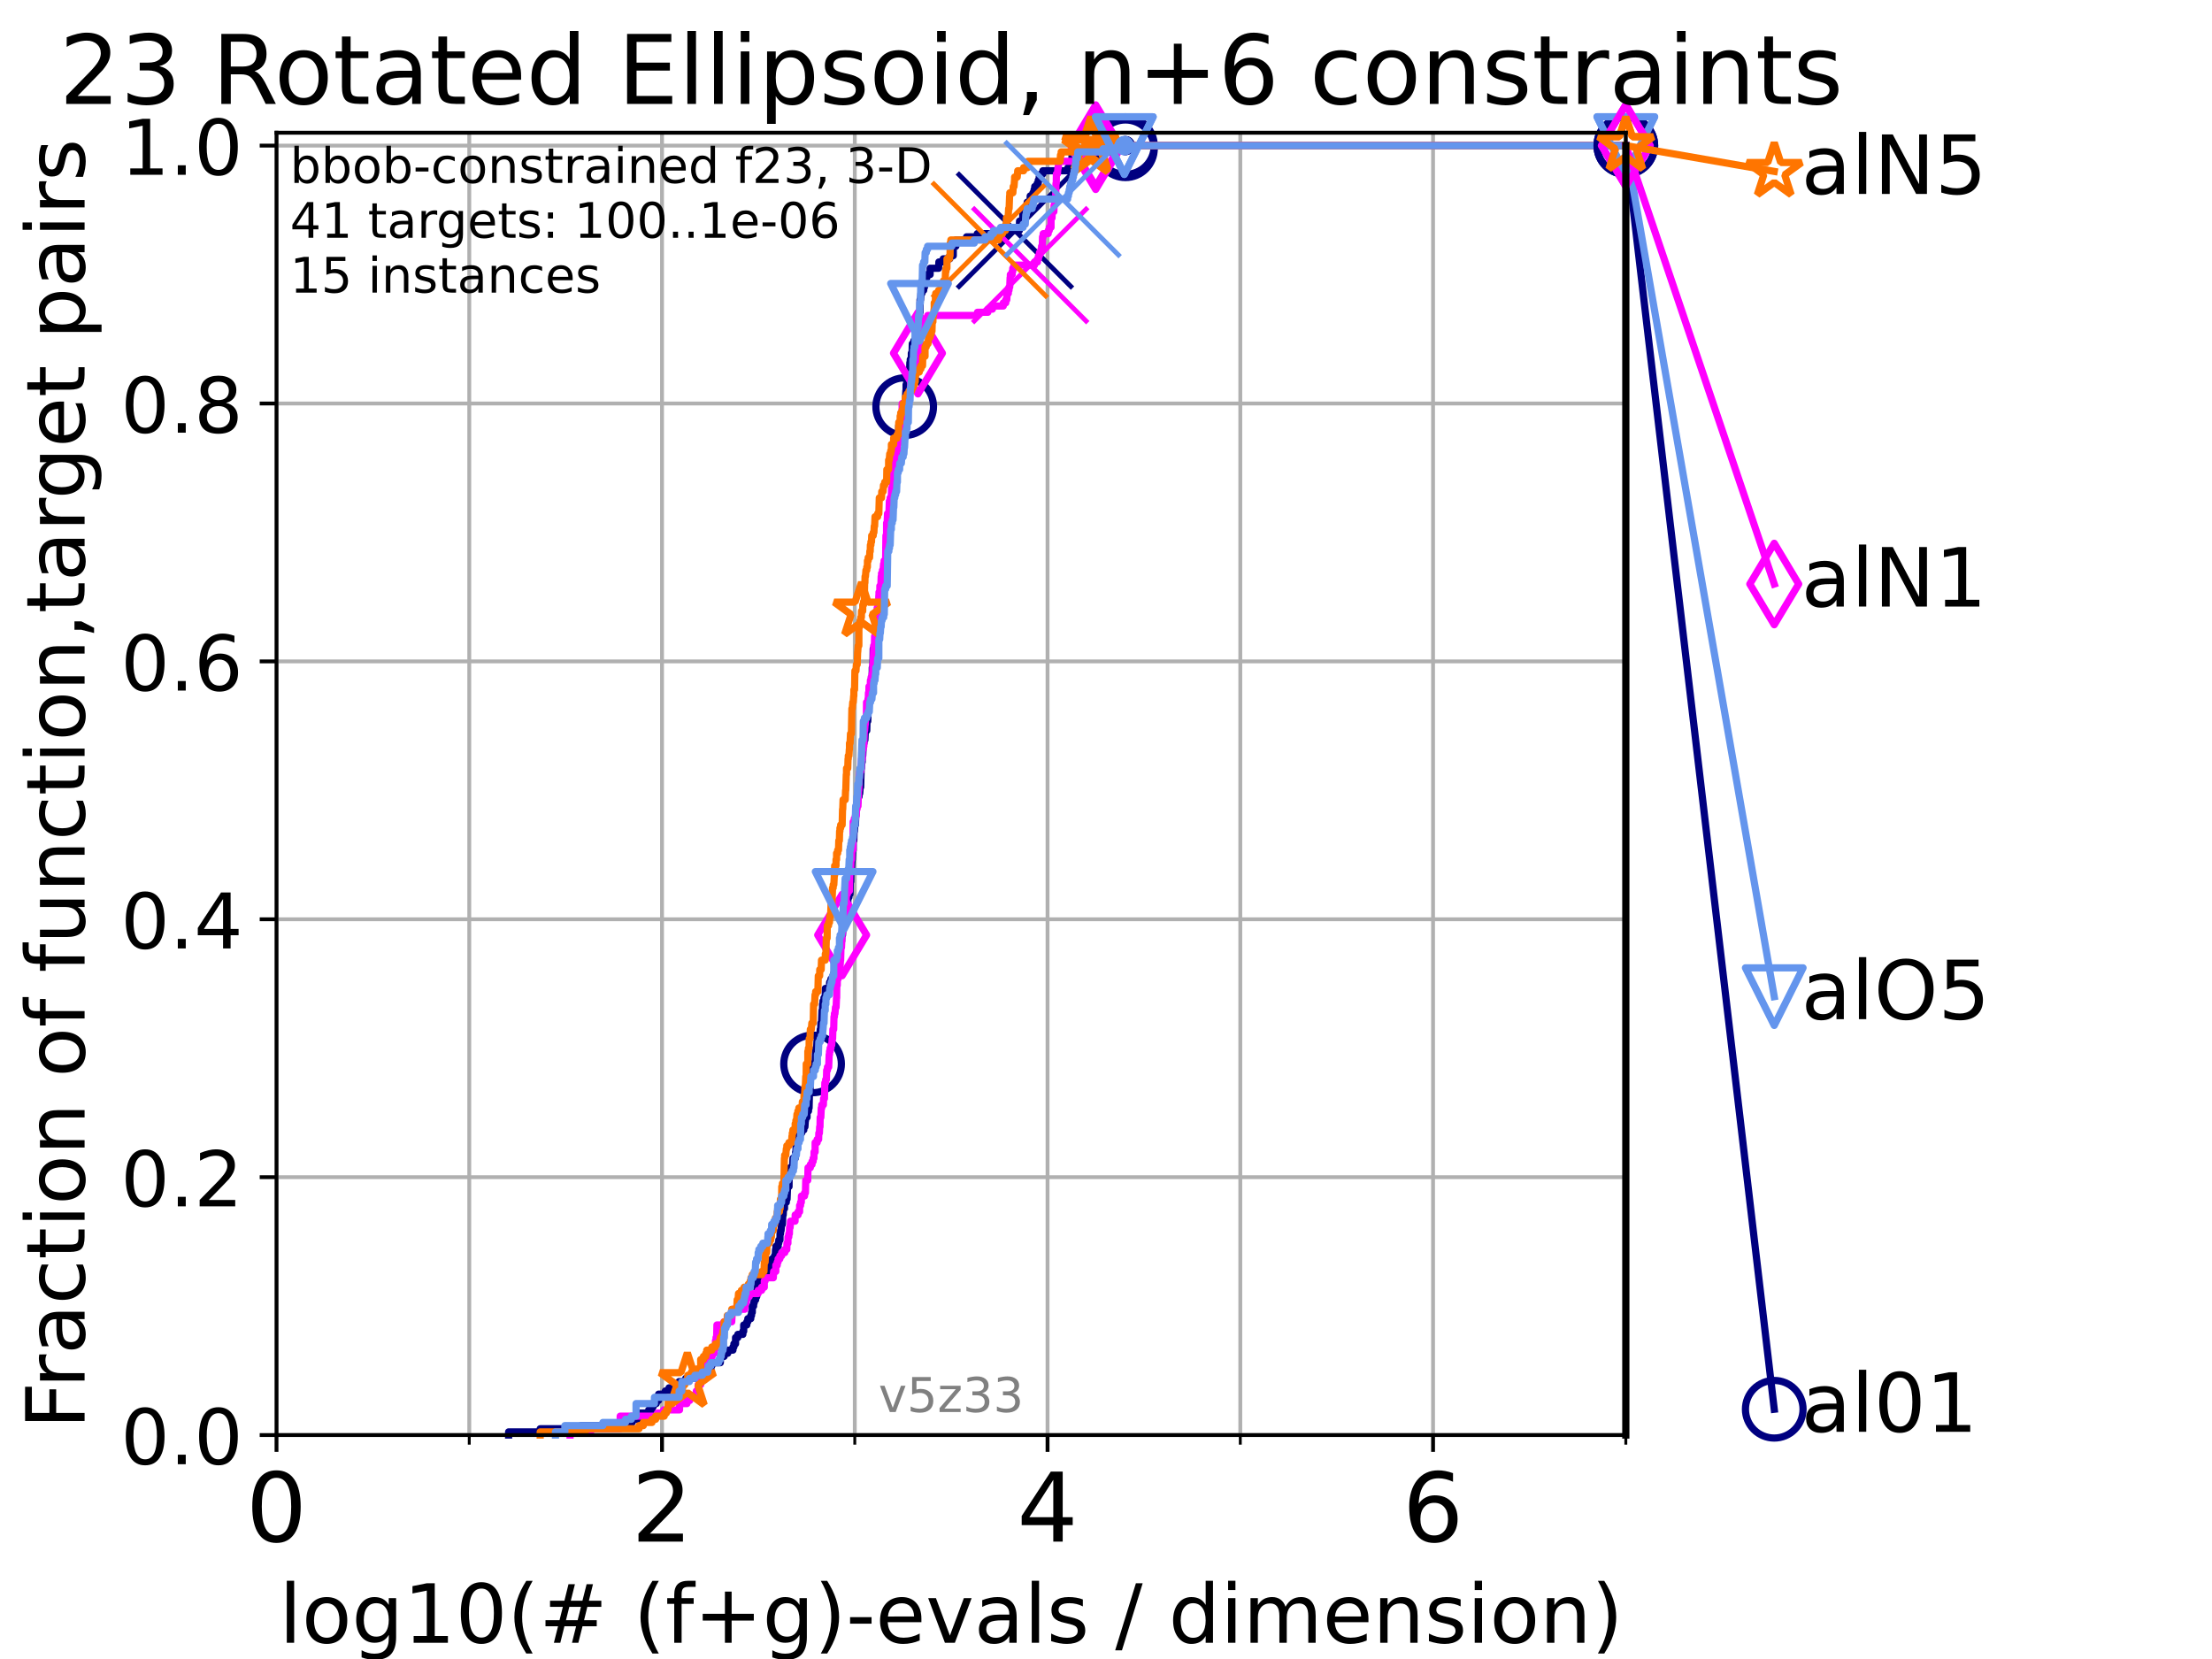 <?xml version="1.0" encoding="utf-8" standalone="no"?>
<!DOCTYPE svg PUBLIC "-//W3C//DTD SVG 1.1//EN"
  "http://www.w3.org/Graphics/SVG/1.1/DTD/svg11.dtd">
<!-- Created with matplotlib (https://matplotlib.org/) -->
<svg height="345.6pt" version="1.1" viewBox="0 0 460.8 345.6" width="460.8pt" xmlns="http://www.w3.org/2000/svg" xmlns:xlink="http://www.w3.org/1999/xlink">
 <defs>
  <style type="text/css">*{stroke-linecap:butt;stroke-linejoin:round;}</style>
 </defs>
 <g id="figure_1">
  <g id="patch_1">
   <path d="M 0 345.6 
L 460.8 345.6 
L 460.8 0 
L 0 0 
z
" style="fill:#ffffff;"/>
  </g>
  <g id="axes_1">
   <g id="patch_2">
    <path d="M 57.6 298.944 
L 338.688 298.944 
L 338.688 27.648 
L 57.6 27.648 
z
" style="fill:#ffffff;"/>
   </g>
   <g id="matplotlib.axis_1">
    <g id="xtick_1">
     <g id="line2d_1">
      <path clip-path="url(#p39139012be)" d="M 57.6 298.944 
L 57.6 27.648 
" style="fill:none;stroke:#b0b0b0;stroke-linecap:square;stroke-width:0.8;"/>
     </g>
     <g id="line2d_2">
      <defs>
       <path d="M 0 0 
L 0 3.5 
" id="mc9351bec19" style="stroke:#000000;stroke-width:0.8;"/>
      </defs>
      <g>
       <use style="stroke:#000000;stroke-width:0.8;" x="57.6" xlink:href="#mc9351bec19" y="298.944"/>
      </g>
     </g>
     <g id="text_1">
      <!-- 0 -->
      <g transform="translate(51.237 321.141)scale(0.2 -0.2)">
       <defs>
        <path d="M 31.781 66.406 
Q 24.172 66.406 20.328 58.906 
Q 16.5 51.422 16.5 36.375 
Q 16.5 21.391 20.328 13.891 
Q 24.172 6.391 31.781 6.391 
Q 39.453 6.391 43.281 13.891 
Q 47.125 21.391 47.125 36.375 
Q 47.125 51.422 43.281 58.906 
Q 39.453 66.406 31.781 66.406 
z
M 31.781 74.219 
Q 44.047 74.219 50.516 64.516 
Q 56.984 54.828 56.984 36.375 
Q 56.984 17.969 50.516 8.266 
Q 44.047 -1.422 31.781 -1.422 
Q 19.531 -1.422 13.062 8.266 
Q 6.594 17.969 6.594 36.375 
Q 6.594 54.828 13.062 64.516 
Q 19.531 74.219 31.781 74.219 
z
" id="DejaVuSans-48"/>
       </defs>
       <use xlink:href="#DejaVuSans-48"/>
      </g>
     </g>
    </g>
    <g id="xtick_2">
     <g id="line2d_3">
      <path clip-path="url(#p39139012be)" d="M 137.911 298.944 
L 137.911 27.648 
" style="fill:none;stroke:#b0b0b0;stroke-linecap:square;stroke-width:0.8;"/>
     </g>
     <g id="line2d_4">
      <g>
       <use style="stroke:#000000;stroke-width:0.8;" x="137.911" xlink:href="#mc9351bec19" y="298.944"/>
      </g>
     </g>
     <g id="text_2">
      <!-- 2 -->
      <g transform="translate(131.548 321.141)scale(0.2 -0.2)">
       <defs>
        <path d="M 19.188 8.297 
L 53.609 8.297 
L 53.609 0 
L 7.328 0 
L 7.328 8.297 
Q 12.938 14.109 22.625 23.891 
Q 32.328 33.688 34.812 36.531 
Q 39.547 41.844 41.422 45.531 
Q 43.312 49.219 43.312 52.781 
Q 43.312 58.594 39.234 62.25 
Q 35.156 65.922 28.609 65.922 
Q 23.969 65.922 18.812 64.312 
Q 13.672 62.703 7.812 59.422 
L 7.812 69.391 
Q 13.766 71.781 18.938 73 
Q 24.125 74.219 28.422 74.219 
Q 39.75 74.219 46.484 68.547 
Q 53.219 62.891 53.219 53.422 
Q 53.219 48.922 51.531 44.891 
Q 49.859 40.875 45.406 35.406 
Q 44.188 33.984 37.641 27.219 
Q 31.109 20.453 19.188 8.297 
z
" id="DejaVuSans-50"/>
       </defs>
       <use xlink:href="#DejaVuSans-50"/>
      </g>
     </g>
    </g>
    <g id="xtick_3">
     <g id="line2d_5">
      <path clip-path="url(#p39139012be)" d="M 218.222 298.944 
L 218.222 27.648 
" style="fill:none;stroke:#b0b0b0;stroke-linecap:square;stroke-width:0.8;"/>
     </g>
     <g id="line2d_6">
      <g>
       <use style="stroke:#000000;stroke-width:0.8;" x="218.222" xlink:href="#mc9351bec19" y="298.944"/>
      </g>
     </g>
     <g id="text_3">
      <!-- 4 -->
      <g transform="translate(211.859 321.141)scale(0.2 -0.2)">
       <defs>
        <path d="M 37.797 64.312 
L 12.891 25.391 
L 37.797 25.391 
z
M 35.203 72.906 
L 47.609 72.906 
L 47.609 25.391 
L 58.016 25.391 
L 58.016 17.188 
L 47.609 17.188 
L 47.609 0 
L 37.797 0 
L 37.797 17.188 
L 4.891 17.188 
L 4.891 26.703 
z
" id="DejaVuSans-52"/>
       </defs>
       <use xlink:href="#DejaVuSans-52"/>
      </g>
     </g>
    </g>
    <g id="xtick_4">
     <g id="line2d_7">
      <path clip-path="url(#p39139012be)" d="M 298.533 298.944 
L 298.533 27.648 
" style="fill:none;stroke:#b0b0b0;stroke-linecap:square;stroke-width:0.8;"/>
     </g>
     <g id="line2d_8">
      <g>
       <use style="stroke:#000000;stroke-width:0.8;" x="298.533" xlink:href="#mc9351bec19" y="298.944"/>
      </g>
     </g>
     <g id="text_4">
      <!-- 6 -->
      <g transform="translate(292.17 321.141)scale(0.2 -0.2)">
       <defs>
        <path d="M 33.016 40.375 
Q 26.375 40.375 22.484 35.828 
Q 18.609 31.297 18.609 23.391 
Q 18.609 15.531 22.484 10.953 
Q 26.375 6.391 33.016 6.391 
Q 39.656 6.391 43.531 10.953 
Q 47.406 15.531 47.406 23.391 
Q 47.406 31.297 43.531 35.828 
Q 39.656 40.375 33.016 40.375 
z
M 52.594 71.297 
L 52.594 62.312 
Q 48.875 64.062 45.094 64.984 
Q 41.312 65.922 37.594 65.922 
Q 27.828 65.922 22.672 59.328 
Q 17.531 52.734 16.797 39.406 
Q 19.672 43.656 24.016 45.922 
Q 28.375 48.188 33.594 48.188 
Q 44.578 48.188 50.953 41.516 
Q 57.328 34.859 57.328 23.391 
Q 57.328 12.156 50.688 5.359 
Q 44.047 -1.422 33.016 -1.422 
Q 20.359 -1.422 13.672 8.266 
Q 6.984 17.969 6.984 36.375 
Q 6.984 53.656 15.188 63.938 
Q 23.391 74.219 37.203 74.219 
Q 40.922 74.219 44.703 73.484 
Q 48.484 72.75 52.594 71.297 
z
" id="DejaVuSans-54"/>
       </defs>
       <use xlink:href="#DejaVuSans-54"/>
      </g>
     </g>
    </g>
    <g id="xtick_5">
     <g id="line2d_9">
      <path clip-path="url(#p39139012be)" d="M 97.755 298.944 
L 97.755 27.648 
" style="fill:none;stroke:#b0b0b0;stroke-linecap:square;stroke-width:0.8;"/>
     </g>
     <g id="line2d_10">
      <defs>
       <path d="M 0 0 
L 0 2 
" id="mb5606557b4" style="stroke:#000000;stroke-width:0.6;"/>
      </defs>
      <g>
       <use style="stroke:#000000;stroke-width:0.6;" x="97.755" xlink:href="#mb5606557b4" y="298.944"/>
      </g>
     </g>
    </g>
    <g id="xtick_6">
     <g id="line2d_11">
      <path clip-path="url(#p39139012be)" d="M 178.066 298.944 
L 178.066 27.648 
" style="fill:none;stroke:#b0b0b0;stroke-linecap:square;stroke-width:0.8;"/>
     </g>
     <g id="line2d_12">
      <g>
       <use style="stroke:#000000;stroke-width:0.6;" x="178.066" xlink:href="#mb5606557b4" y="298.944"/>
      </g>
     </g>
    </g>
    <g id="xtick_7">
     <g id="line2d_13">
      <path clip-path="url(#p39139012be)" d="M 258.377 298.944 
L 258.377 27.648 
" style="fill:none;stroke:#b0b0b0;stroke-linecap:square;stroke-width:0.8;"/>
     </g>
     <g id="line2d_14">
      <g>
       <use style="stroke:#000000;stroke-width:0.6;" x="258.377" xlink:href="#mb5606557b4" y="298.944"/>
      </g>
     </g>
    </g>
    <g id="xtick_8">
     <g id="line2d_15">
      <path clip-path="url(#p39139012be)" d="M 338.688 298.944 
L 338.688 27.648 
" style="fill:none;stroke:#b0b0b0;stroke-linecap:square;stroke-width:0.8;"/>
     </g>
     <g id="line2d_16">
      <g>
       <use style="stroke:#000000;stroke-width:0.6;" x="338.688" xlink:href="#mb5606557b4" y="298.944"/>
      </g>
     </g>
    </g>
    <g id="text_5">
     <!-- log10(# (f+g)-evals / dimension) -->
     <g transform="translate(58.145 342.218)scale(0.17 -0.17)">
      <defs>
       <path d="M 9.422 75.984 
L 18.406 75.984 
L 18.406 0 
L 9.422 0 
z
" id="DejaVuSans-108"/>
       <path d="M 30.609 48.391 
Q 23.391 48.391 19.188 42.75 
Q 14.984 37.109 14.984 27.297 
Q 14.984 17.484 19.156 11.844 
Q 23.344 6.203 30.609 6.203 
Q 37.797 6.203 41.984 11.859 
Q 46.188 17.531 46.188 27.297 
Q 46.188 37.016 41.984 42.703 
Q 37.797 48.391 30.609 48.391 
z
M 30.609 56 
Q 42.328 56 49.016 48.375 
Q 55.719 40.766 55.719 27.297 
Q 55.719 13.875 49.016 6.219 
Q 42.328 -1.422 30.609 -1.422 
Q 18.844 -1.422 12.172 6.219 
Q 5.516 13.875 5.516 27.297 
Q 5.516 40.766 12.172 48.375 
Q 18.844 56 30.609 56 
z
" id="DejaVuSans-111"/>
       <path d="M 45.406 27.984 
Q 45.406 37.75 41.375 43.109 
Q 37.359 48.484 30.078 48.484 
Q 22.859 48.484 18.828 43.109 
Q 14.797 37.75 14.797 27.984 
Q 14.797 18.266 18.828 12.891 
Q 22.859 7.516 30.078 7.516 
Q 37.359 7.516 41.375 12.891 
Q 45.406 18.266 45.406 27.984 
z
M 54.391 6.781 
Q 54.391 -7.172 48.188 -13.984 
Q 42 -20.797 29.203 -20.797 
Q 24.469 -20.797 20.266 -20.094 
Q 16.062 -19.391 12.109 -17.922 
L 12.109 -9.188 
Q 16.062 -11.328 19.922 -12.344 
Q 23.781 -13.375 27.781 -13.375 
Q 36.625 -13.375 41.016 -8.766 
Q 45.406 -4.156 45.406 5.172 
L 45.406 9.625 
Q 42.625 4.781 38.281 2.391 
Q 33.938 0 27.875 0 
Q 17.828 0 11.672 7.656 
Q 5.516 15.328 5.516 27.984 
Q 5.516 40.672 11.672 48.328 
Q 17.828 56 27.875 56 
Q 33.938 56 38.281 53.609 
Q 42.625 51.219 45.406 46.391 
L 45.406 54.688 
L 54.391 54.688 
z
" id="DejaVuSans-103"/>
       <path d="M 12.406 8.297 
L 28.516 8.297 
L 28.516 63.922 
L 10.984 60.406 
L 10.984 69.391 
L 28.422 72.906 
L 38.281 72.906 
L 38.281 8.297 
L 54.391 8.297 
L 54.391 0 
L 12.406 0 
z
" id="DejaVuSans-49"/>
       <path d="M 31 75.875 
Q 24.469 64.656 21.281 53.656 
Q 18.109 42.672 18.109 31.391 
Q 18.109 20.125 21.312 9.062 
Q 24.516 -2 31 -13.188 
L 23.188 -13.188 
Q 15.875 -1.703 12.234 9.375 
Q 8.594 20.453 8.594 31.391 
Q 8.594 42.281 12.203 53.312 
Q 15.828 64.359 23.188 75.875 
z
" id="DejaVuSans-40"/>
       <path d="M 51.125 44 
L 36.922 44 
L 32.812 27.688 
L 47.125 27.688 
z
M 43.797 71.781 
L 38.719 51.516 
L 52.984 51.516 
L 58.109 71.781 
L 65.922 71.781 
L 60.891 51.516 
L 76.125 51.516 
L 76.125 44 
L 58.984 44 
L 54.984 27.688 
L 70.516 27.688 
L 70.516 20.219 
L 53.078 20.219 
L 48 0 
L 40.188 0 
L 45.219 20.219 
L 30.906 20.219 
L 25.875 0 
L 18.016 0 
L 23.094 20.219 
L 7.719 20.219 
L 7.719 27.688 
L 24.906 27.688 
L 29 44 
L 13.281 44 
L 13.281 51.516 
L 30.906 51.516 
L 35.891 71.781 
z
" id="DejaVuSans-35"/>
       <path id="DejaVuSans-32"/>
       <path d="M 37.109 75.984 
L 37.109 68.5 
L 28.516 68.5 
Q 23.688 68.5 21.797 66.547 
Q 19.922 64.594 19.922 59.516 
L 19.922 54.688 
L 34.719 54.688 
L 34.719 47.703 
L 19.922 47.703 
L 19.922 0 
L 10.891 0 
L 10.891 47.703 
L 2.297 47.703 
L 2.297 54.688 
L 10.891 54.688 
L 10.891 58.5 
Q 10.891 67.625 15.141 71.797 
Q 19.391 75.984 28.609 75.984 
z
" id="DejaVuSans-102"/>
       <path d="M 46 62.703 
L 46 35.5 
L 73.188 35.5 
L 73.188 27.203 
L 46 27.203 
L 46 0 
L 37.797 0 
L 37.797 27.203 
L 10.594 27.203 
L 10.594 35.5 
L 37.797 35.5 
L 37.797 62.703 
z
" id="DejaVuSans-43"/>
       <path d="M 8.016 75.875 
L 15.828 75.875 
Q 23.141 64.359 26.781 53.312 
Q 30.422 42.281 30.422 31.391 
Q 30.422 20.453 26.781 9.375 
Q 23.141 -1.703 15.828 -13.188 
L 8.016 -13.188 
Q 14.5 -2 17.703 9.062 
Q 20.906 20.125 20.906 31.391 
Q 20.906 42.672 17.703 53.656 
Q 14.5 64.656 8.016 75.875 
z
" id="DejaVuSans-41"/>
       <path d="M 4.891 31.391 
L 31.203 31.391 
L 31.203 23.391 
L 4.891 23.391 
z
" id="DejaVuSans-45"/>
       <path d="M 56.203 29.594 
L 56.203 25.203 
L 14.891 25.203 
Q 15.484 15.922 20.484 11.062 
Q 25.484 6.203 34.422 6.203 
Q 39.594 6.203 44.453 7.469 
Q 49.312 8.734 54.109 11.281 
L 54.109 2.781 
Q 49.266 0.734 44.188 -0.344 
Q 39.109 -1.422 33.891 -1.422 
Q 20.797 -1.422 13.156 6.188 
Q 5.516 13.812 5.516 26.812 
Q 5.516 40.234 12.766 48.109 
Q 20.016 56 32.328 56 
Q 43.359 56 49.781 48.891 
Q 56.203 41.797 56.203 29.594 
z
M 47.219 32.234 
Q 47.125 39.594 43.094 43.984 
Q 39.062 48.391 32.422 48.391 
Q 24.906 48.391 20.391 44.141 
Q 15.875 39.891 15.188 32.172 
z
" id="DejaVuSans-101"/>
       <path d="M 2.984 54.688 
L 12.5 54.688 
L 29.594 8.797 
L 46.688 54.688 
L 56.203 54.688 
L 35.688 0 
L 23.484 0 
z
" id="DejaVuSans-118"/>
       <path d="M 34.281 27.484 
Q 23.391 27.484 19.188 25 
Q 14.984 22.516 14.984 16.5 
Q 14.984 11.719 18.141 8.906 
Q 21.297 6.109 26.703 6.109 
Q 34.188 6.109 38.703 11.406 
Q 43.219 16.703 43.219 25.484 
L 43.219 27.484 
z
M 52.203 31.203 
L 52.203 0 
L 43.219 0 
L 43.219 8.297 
Q 40.141 3.328 35.547 0.953 
Q 30.953 -1.422 24.312 -1.422 
Q 15.922 -1.422 10.953 3.297 
Q 6 8.016 6 15.922 
Q 6 25.141 12.172 29.828 
Q 18.359 34.516 30.609 34.516 
L 43.219 34.516 
L 43.219 35.406 
Q 43.219 41.609 39.141 45 
Q 35.062 48.391 27.688 48.391 
Q 23 48.391 18.547 47.266 
Q 14.109 46.141 10.016 43.891 
L 10.016 52.203 
Q 14.938 54.109 19.578 55.047 
Q 24.219 56 28.609 56 
Q 40.484 56 46.344 49.844 
Q 52.203 43.703 52.203 31.203 
z
" id="DejaVuSans-97"/>
       <path d="M 44.281 53.078 
L 44.281 44.578 
Q 40.484 46.531 36.375 47.5 
Q 32.281 48.484 27.875 48.484 
Q 21.188 48.484 17.844 46.438 
Q 14.5 44.391 14.5 40.281 
Q 14.5 37.156 16.891 35.375 
Q 19.281 33.594 26.516 31.984 
L 29.594 31.297 
Q 39.156 29.25 43.188 25.516 
Q 47.219 21.781 47.219 15.094 
Q 47.219 7.469 41.188 3.016 
Q 35.156 -1.422 24.609 -1.422 
Q 20.219 -1.422 15.453 -0.562 
Q 10.688 0.297 5.422 2 
L 5.422 11.281 
Q 10.406 8.688 15.234 7.391 
Q 20.062 6.109 24.812 6.109 
Q 31.156 6.109 34.562 8.281 
Q 37.984 10.453 37.984 14.406 
Q 37.984 18.062 35.516 20.016 
Q 33.062 21.969 24.703 23.781 
L 21.578 24.516 
Q 13.234 26.266 9.516 29.906 
Q 5.812 33.547 5.812 39.891 
Q 5.812 47.609 11.281 51.797 
Q 16.75 56 26.812 56 
Q 31.781 56 36.172 55.266 
Q 40.578 54.547 44.281 53.078 
z
" id="DejaVuSans-115"/>
       <path d="M 25.391 72.906 
L 33.688 72.906 
L 8.297 -9.281 
L 0 -9.281 
z
" id="DejaVuSans-47"/>
       <path d="M 45.406 46.391 
L 45.406 75.984 
L 54.391 75.984 
L 54.391 0 
L 45.406 0 
L 45.406 8.203 
Q 42.578 3.328 38.25 0.953 
Q 33.938 -1.422 27.875 -1.422 
Q 17.969 -1.422 11.734 6.484 
Q 5.516 14.406 5.516 27.297 
Q 5.516 40.188 11.734 48.094 
Q 17.969 56 27.875 56 
Q 33.938 56 38.25 53.625 
Q 42.578 51.266 45.406 46.391 
z
M 14.797 27.297 
Q 14.797 17.391 18.875 11.75 
Q 22.953 6.109 30.078 6.109 
Q 37.203 6.109 41.297 11.75 
Q 45.406 17.391 45.406 27.297 
Q 45.406 37.203 41.297 42.844 
Q 37.203 48.484 30.078 48.484 
Q 22.953 48.484 18.875 42.844 
Q 14.797 37.203 14.797 27.297 
z
" id="DejaVuSans-100"/>
       <path d="M 9.422 54.688 
L 18.406 54.688 
L 18.406 0 
L 9.422 0 
z
M 9.422 75.984 
L 18.406 75.984 
L 18.406 64.594 
L 9.422 64.594 
z
" id="DejaVuSans-105"/>
       <path d="M 52 44.188 
Q 55.375 50.25 60.062 53.125 
Q 64.75 56 71.094 56 
Q 79.641 56 84.281 50.016 
Q 88.922 44.047 88.922 33.016 
L 88.922 0 
L 79.891 0 
L 79.891 32.719 
Q 79.891 40.578 77.094 44.375 
Q 74.312 48.188 68.609 48.188 
Q 61.625 48.188 57.562 43.547 
Q 53.516 38.922 53.516 30.906 
L 53.516 0 
L 44.484 0 
L 44.484 32.719 
Q 44.484 40.625 41.703 44.406 
Q 38.922 48.188 33.109 48.188 
Q 26.219 48.188 22.156 43.531 
Q 18.109 38.875 18.109 30.906 
L 18.109 0 
L 9.078 0 
L 9.078 54.688 
L 18.109 54.688 
L 18.109 46.188 
Q 21.188 51.219 25.484 53.609 
Q 29.781 56 35.688 56 
Q 41.656 56 45.828 52.969 
Q 50 49.953 52 44.188 
z
" id="DejaVuSans-109"/>
       <path d="M 54.891 33.016 
L 54.891 0 
L 45.906 0 
L 45.906 32.719 
Q 45.906 40.484 42.875 44.328 
Q 39.844 48.188 33.797 48.188 
Q 26.516 48.188 22.312 43.547 
Q 18.109 38.922 18.109 30.906 
L 18.109 0 
L 9.078 0 
L 9.078 54.688 
L 18.109 54.688 
L 18.109 46.188 
Q 21.344 51.125 25.703 53.562 
Q 30.078 56 35.797 56 
Q 45.219 56 50.047 50.172 
Q 54.891 44.344 54.891 33.016 
z
" id="DejaVuSans-110"/>
      </defs>
      <use xlink:href="#DejaVuSans-108"/>
      <use x="27.783" xlink:href="#DejaVuSans-111"/>
      <use x="88.965" xlink:href="#DejaVuSans-103"/>
      <use x="152.441" xlink:href="#DejaVuSans-49"/>
      <use x="216.064" xlink:href="#DejaVuSans-48"/>
      <use x="279.688" xlink:href="#DejaVuSans-40"/>
      <use x="318.701" xlink:href="#DejaVuSans-35"/>
      <use x="402.49" xlink:href="#DejaVuSans-32"/>
      <use x="434.277" xlink:href="#DejaVuSans-40"/>
      <use x="473.291" xlink:href="#DejaVuSans-102"/>
      <use x="508.496" xlink:href="#DejaVuSans-43"/>
      <use x="592.285" xlink:href="#DejaVuSans-103"/>
      <use x="655.762" xlink:href="#DejaVuSans-41"/>
      <use x="694.775" xlink:href="#DejaVuSans-45"/>
      <use x="730.859" xlink:href="#DejaVuSans-101"/>
      <use x="792.383" xlink:href="#DejaVuSans-118"/>
      <use x="851.562" xlink:href="#DejaVuSans-97"/>
      <use x="912.842" xlink:href="#DejaVuSans-108"/>
      <use x="940.625" xlink:href="#DejaVuSans-115"/>
      <use x="992.725" xlink:href="#DejaVuSans-32"/>
      <use x="1024.512" xlink:href="#DejaVuSans-47"/>
      <use x="1058.203" xlink:href="#DejaVuSans-32"/>
      <use x="1089.99" xlink:href="#DejaVuSans-100"/>
      <use x="1153.467" xlink:href="#DejaVuSans-105"/>
      <use x="1181.25" xlink:href="#DejaVuSans-109"/>
      <use x="1278.662" xlink:href="#DejaVuSans-101"/>
      <use x="1340.186" xlink:href="#DejaVuSans-110"/>
      <use x="1403.564" xlink:href="#DejaVuSans-115"/>
      <use x="1455.664" xlink:href="#DejaVuSans-105"/>
      <use x="1483.447" xlink:href="#DejaVuSans-111"/>
      <use x="1544.629" xlink:href="#DejaVuSans-110"/>
      <use x="1608.008" xlink:href="#DejaVuSans-41"/>
     </g>
    </g>
   </g>
   <g id="matplotlib.axis_2">
    <g id="ytick_1">
     <g id="line2d_17">
      <path clip-path="url(#p39139012be)" d="M 57.6 298.944 
L 338.688 298.944 
" style="fill:none;stroke:#b0b0b0;stroke-linecap:square;stroke-width:0.8;"/>
     </g>
     <g id="line2d_18">
      <defs>
       <path d="M 0 0 
L -3.5 0 
" id="mcbfd5a621d" style="stroke:#000000;stroke-width:0.8;"/>
      </defs>
      <g>
       <use style="stroke:#000000;stroke-width:0.8;" x="57.6" xlink:href="#mcbfd5a621d" y="298.944"/>
      </g>
     </g>
     <g id="text_6">
      <!-- 0.0 -->
      <g transform="translate(25.155 305.023)scale(0.16 -0.16)">
       <defs>
        <path d="M 10.688 12.406 
L 21 12.406 
L 21 0 
L 10.688 0 
z
" id="DejaVuSans-46"/>
       </defs>
       <use xlink:href="#DejaVuSans-48"/>
       <use x="63.623" xlink:href="#DejaVuSans-46"/>
       <use x="95.41" xlink:href="#DejaVuSans-48"/>
      </g>
     </g>
    </g>
    <g id="ytick_2">
     <g id="line2d_19">
      <path clip-path="url(#p39139012be)" d="M 57.6 245.222 
L 338.688 245.222 
" style="fill:none;stroke:#b0b0b0;stroke-linecap:square;stroke-width:0.8;"/>
     </g>
     <g id="line2d_20">
      <g>
       <use style="stroke:#000000;stroke-width:0.8;" x="57.6" xlink:href="#mcbfd5a621d" y="245.222"/>
      </g>
     </g>
     <g id="text_7">
      <!-- 0.2 -->
      <g transform="translate(25.155 251.301)scale(0.16 -0.16)">
       <use xlink:href="#DejaVuSans-48"/>
       <use x="63.623" xlink:href="#DejaVuSans-46"/>
       <use x="95.41" xlink:href="#DejaVuSans-50"/>
      </g>
     </g>
    </g>
    <g id="ytick_3">
     <g id="line2d_21">
      <path clip-path="url(#p39139012be)" d="M 57.6 191.5 
L 338.688 191.5 
" style="fill:none;stroke:#b0b0b0;stroke-linecap:square;stroke-width:0.8;"/>
     </g>
     <g id="line2d_22">
      <g>
       <use style="stroke:#000000;stroke-width:0.8;" x="57.6" xlink:href="#mcbfd5a621d" y="191.5"/>
      </g>
     </g>
     <g id="text_8">
      <!-- 0.4 -->
      <g transform="translate(25.155 197.579)scale(0.16 -0.16)">
       <use xlink:href="#DejaVuSans-48"/>
       <use x="63.623" xlink:href="#DejaVuSans-46"/>
       <use x="95.41" xlink:href="#DejaVuSans-52"/>
      </g>
     </g>
    </g>
    <g id="ytick_4">
     <g id="line2d_23">
      <path clip-path="url(#p39139012be)" d="M 57.6 137.778 
L 338.688 137.778 
" style="fill:none;stroke:#b0b0b0;stroke-linecap:square;stroke-width:0.8;"/>
     </g>
     <g id="line2d_24">
      <g>
       <use style="stroke:#000000;stroke-width:0.8;" x="57.6" xlink:href="#mcbfd5a621d" y="137.778"/>
      </g>
     </g>
     <g id="text_9">
      <!-- 0.6 -->
      <g transform="translate(25.155 143.857)scale(0.16 -0.16)">
       <use xlink:href="#DejaVuSans-48"/>
       <use x="63.623" xlink:href="#DejaVuSans-46"/>
       <use x="95.41" xlink:href="#DejaVuSans-54"/>
      </g>
     </g>
    </g>
    <g id="ytick_5">
     <g id="line2d_25">
      <path clip-path="url(#p39139012be)" d="M 57.6 84.056 
L 338.688 84.056 
" style="fill:none;stroke:#b0b0b0;stroke-linecap:square;stroke-width:0.8;"/>
     </g>
     <g id="line2d_26">
      <g>
       <use style="stroke:#000000;stroke-width:0.8;" x="57.6" xlink:href="#mcbfd5a621d" y="84.056"/>
      </g>
     </g>
     <g id="text_10">
      <!-- 0.8 -->
      <g transform="translate(25.155 90.135)scale(0.16 -0.16)">
       <defs>
        <path d="M 31.781 34.625 
Q 24.75 34.625 20.719 30.859 
Q 16.703 27.094 16.703 20.516 
Q 16.703 13.922 20.719 10.156 
Q 24.75 6.391 31.781 6.391 
Q 38.812 6.391 42.859 10.172 
Q 46.922 13.969 46.922 20.516 
Q 46.922 27.094 42.891 30.859 
Q 38.875 34.625 31.781 34.625 
z
M 21.922 38.812 
Q 15.578 40.375 12.031 44.719 
Q 8.5 49.078 8.5 55.328 
Q 8.5 64.062 14.719 69.141 
Q 20.953 74.219 31.781 74.219 
Q 42.672 74.219 48.875 69.141 
Q 55.078 64.062 55.078 55.328 
Q 55.078 49.078 51.531 44.719 
Q 48 40.375 41.703 38.812 
Q 48.828 37.156 52.797 32.312 
Q 56.781 27.484 56.781 20.516 
Q 56.781 9.906 50.312 4.234 
Q 43.844 -1.422 31.781 -1.422 
Q 19.734 -1.422 13.25 4.234 
Q 6.781 9.906 6.781 20.516 
Q 6.781 27.484 10.781 32.312 
Q 14.797 37.156 21.922 38.812 
z
M 18.312 54.391 
Q 18.312 48.734 21.844 45.562 
Q 25.391 42.391 31.781 42.391 
Q 38.141 42.391 41.719 45.562 
Q 45.312 48.734 45.312 54.391 
Q 45.312 60.062 41.719 63.234 
Q 38.141 66.406 31.781 66.406 
Q 25.391 66.406 21.844 63.234 
Q 18.312 60.062 18.312 54.391 
z
" id="DejaVuSans-56"/>
       </defs>
       <use xlink:href="#DejaVuSans-48"/>
       <use x="63.623" xlink:href="#DejaVuSans-46"/>
       <use x="95.41" xlink:href="#DejaVuSans-56"/>
      </g>
     </g>
    </g>
    <g id="ytick_6">
     <g id="line2d_27">
      <path clip-path="url(#p39139012be)" d="M 57.6 30.334 
L 338.688 30.334 
" style="fill:none;stroke:#b0b0b0;stroke-linecap:square;stroke-width:0.8;"/>
     </g>
     <g id="line2d_28">
      <g>
       <use style="stroke:#000000;stroke-width:0.8;" x="57.6" xlink:href="#mcbfd5a621d" y="30.334"/>
      </g>
     </g>
     <g id="text_11">
      <!-- 1.0 -->
      <g transform="translate(25.155 36.413)scale(0.16 -0.16)">
       <use xlink:href="#DejaVuSans-49"/>
       <use x="63.623" xlink:href="#DejaVuSans-46"/>
       <use x="95.41" xlink:href="#DejaVuSans-48"/>
      </g>
     </g>
    </g>
    <g id="text_12">
     <!-- Fraction of function,target pairs -->
     <g transform="translate(17.62 297.681)rotate(-90)scale(0.17 -0.17)">
      <defs>
       <path d="M 9.812 72.906 
L 51.703 72.906 
L 51.703 64.594 
L 19.672 64.594 
L 19.672 43.109 
L 48.578 43.109 
L 48.578 34.812 
L 19.672 34.812 
L 19.672 0 
L 9.812 0 
z
" id="DejaVuSans-70"/>
       <path d="M 41.109 46.297 
Q 39.594 47.172 37.812 47.578 
Q 36.031 48 33.891 48 
Q 26.266 48 22.188 43.047 
Q 18.109 38.094 18.109 28.812 
L 18.109 0 
L 9.078 0 
L 9.078 54.688 
L 18.109 54.688 
L 18.109 46.188 
Q 20.953 51.172 25.484 53.578 
Q 30.031 56 36.531 56 
Q 37.453 56 38.578 55.875 
Q 39.703 55.766 41.062 55.516 
z
" id="DejaVuSans-114"/>
       <path d="M 48.781 52.594 
L 48.781 44.188 
Q 44.969 46.297 41.141 47.344 
Q 37.312 48.391 33.406 48.391 
Q 24.656 48.391 19.812 42.844 
Q 14.984 37.312 14.984 27.297 
Q 14.984 17.281 19.812 11.734 
Q 24.656 6.203 33.406 6.203 
Q 37.312 6.203 41.141 7.25 
Q 44.969 8.297 48.781 10.406 
L 48.781 2.094 
Q 45.016 0.344 40.984 -0.531 
Q 36.969 -1.422 32.422 -1.422 
Q 20.062 -1.422 12.781 6.344 
Q 5.516 14.109 5.516 27.297 
Q 5.516 40.672 12.859 48.328 
Q 20.219 56 33.016 56 
Q 37.156 56 41.109 55.141 
Q 45.062 54.297 48.781 52.594 
z
" id="DejaVuSans-99"/>
       <path d="M 18.312 70.219 
L 18.312 54.688 
L 36.812 54.688 
L 36.812 47.703 
L 18.312 47.703 
L 18.312 18.016 
Q 18.312 11.328 20.141 9.422 
Q 21.969 7.516 27.594 7.516 
L 36.812 7.516 
L 36.812 0 
L 27.594 0 
Q 17.188 0 13.234 3.875 
Q 9.281 7.766 9.281 18.016 
L 9.281 47.703 
L 2.688 47.703 
L 2.688 54.688 
L 9.281 54.688 
L 9.281 70.219 
z
" id="DejaVuSans-116"/>
       <path d="M 8.5 21.578 
L 8.5 54.688 
L 17.484 54.688 
L 17.484 21.922 
Q 17.484 14.156 20.5 10.266 
Q 23.531 6.391 29.594 6.391 
Q 36.859 6.391 41.078 11.031 
Q 45.312 15.672 45.312 23.688 
L 45.312 54.688 
L 54.297 54.688 
L 54.297 0 
L 45.312 0 
L 45.312 8.406 
Q 42.047 3.422 37.719 1 
Q 33.406 -1.422 27.688 -1.422 
Q 18.266 -1.422 13.375 4.438 
Q 8.5 10.297 8.5 21.578 
z
M 31.109 56 
z
" id="DejaVuSans-117"/>
       <path d="M 11.719 12.406 
L 22.016 12.406 
L 22.016 4 
L 14.016 -11.625 
L 7.719 -11.625 
L 11.719 4 
z
" id="DejaVuSans-44"/>
       <path d="M 18.109 8.203 
L 18.109 -20.797 
L 9.078 -20.797 
L 9.078 54.688 
L 18.109 54.688 
L 18.109 46.391 
Q 20.953 51.266 25.266 53.625 
Q 29.594 56 35.594 56 
Q 45.562 56 51.781 48.094 
Q 58.016 40.188 58.016 27.297 
Q 58.016 14.406 51.781 6.484 
Q 45.562 -1.422 35.594 -1.422 
Q 29.594 -1.422 25.266 0.953 
Q 20.953 3.328 18.109 8.203 
z
M 48.688 27.297 
Q 48.688 37.203 44.609 42.844 
Q 40.531 48.484 33.406 48.484 
Q 26.266 48.484 22.188 42.844 
Q 18.109 37.203 18.109 27.297 
Q 18.109 17.391 22.188 11.75 
Q 26.266 6.109 33.406 6.109 
Q 40.531 6.109 44.609 11.75 
Q 48.688 17.391 48.688 27.297 
z
" id="DejaVuSans-112"/>
      </defs>
      <use xlink:href="#DejaVuSans-70"/>
      <use x="50.27" xlink:href="#DejaVuSans-114"/>
      <use x="91.383" xlink:href="#DejaVuSans-97"/>
      <use x="152.662" xlink:href="#DejaVuSans-99"/>
      <use x="207.643" xlink:href="#DejaVuSans-116"/>
      <use x="246.852" xlink:href="#DejaVuSans-105"/>
      <use x="274.635" xlink:href="#DejaVuSans-111"/>
      <use x="335.816" xlink:href="#DejaVuSans-110"/>
      <use x="399.195" xlink:href="#DejaVuSans-32"/>
      <use x="430.982" xlink:href="#DejaVuSans-111"/>
      <use x="492.164" xlink:href="#DejaVuSans-102"/>
      <use x="527.369" xlink:href="#DejaVuSans-32"/>
      <use x="559.156" xlink:href="#DejaVuSans-102"/>
      <use x="594.361" xlink:href="#DejaVuSans-117"/>
      <use x="657.74" xlink:href="#DejaVuSans-110"/>
      <use x="721.119" xlink:href="#DejaVuSans-99"/>
      <use x="776.1" xlink:href="#DejaVuSans-116"/>
      <use x="815.309" xlink:href="#DejaVuSans-105"/>
      <use x="843.092" xlink:href="#DejaVuSans-111"/>
      <use x="904.273" xlink:href="#DejaVuSans-110"/>
      <use x="967.652" xlink:href="#DejaVuSans-44"/>
      <use x="999.439" xlink:href="#DejaVuSans-116"/>
      <use x="1038.648" xlink:href="#DejaVuSans-97"/>
      <use x="1099.928" xlink:href="#DejaVuSans-114"/>
      <use x="1139.291" xlink:href="#DejaVuSans-103"/>
      <use x="1202.768" xlink:href="#DejaVuSans-101"/>
      <use x="1264.291" xlink:href="#DejaVuSans-116"/>
      <use x="1303.5" xlink:href="#DejaVuSans-32"/>
      <use x="1335.287" xlink:href="#DejaVuSans-112"/>
      <use x="1398.764" xlink:href="#DejaVuSans-97"/>
      <use x="1460.043" xlink:href="#DejaVuSans-105"/>
      <use x="1487.826" xlink:href="#DejaVuSans-114"/>
      <use x="1528.939" xlink:href="#DejaVuSans-115"/>
     </g>
    </g>
   </g>
   <g id="line2d_29">
    <defs>
     <path d="M 0 1.5 
C 0.398 1.5 0.779 1.342 1.061 1.061 
C 1.342 0.779 1.5 0.398 1.5 0 
C 1.5 -0.398 1.342 -0.779 1.061 -1.061 
C 0.779 -1.342 0.398 -1.5 0 -1.5 
C -0.398 -1.5 -0.779 -1.342 -1.061 -1.061 
C -1.342 -0.779 -1.5 -0.398 -1.5 0 
C -1.5 0.398 -1.342 0.779 -1.061 1.061 
C -0.779 1.342 -0.398 1.5 0 1.5 
z
" id="m1f2063336f" style="stroke:#000080;"/>
    </defs>
    <g>
     <use style="fill:#000080;stroke:#000080;" x="234.447" xlink:href="#m1f2063336f" y="30.334"/>
     <use style="fill:#000080;stroke:#000080;" x="234.447" xlink:href="#m1f2063336f" y="30.334"/>
    </g>
   </g>
   <g id="line2d_30">
    <path d="M 105.952 298.944 
L 105.952 298.289 
L 112.532 298.289 
L 112.532 297.634 
L 121.037 297.634 
L 121.037 296.979 
L 131.013 296.979 
L 131.013 296.323 
L 131.691 296.323 
L 131.691 295.668 
L 132.816 295.668 
L 132.816 295.013 
L 133.428 295.013 
L 133.428 294.358 
L 135.145 294.358 
L 135.145 293.703 
L 135.813 293.703 
L 135.813 293.048 
L 136.073 293.048 
L 136.073 292.393 
L 136.708 292.393 
L 136.708 291.737 
L 137.199 291.737 
L 137.199 290.427 
L 138.595 290.427 
L 138.595 289.772 
L 139.36 289.772 
L 139.36 289.117 
L 141.379 289.117 
L 141.474 287.807 
L 142.84 287.807 
L 142.84 287.151 
L 145.365 287.151 
L 145.365 285.841 
L 146.819 285.841 
L 146.819 285.186 
L 148.097 285.186 
L 148.097 284.531 
L 148.29 284.531 
L 148.29 283.876 
L 150.057 283.876 
L 150.115 282.565 
L 150.85 282.565 
L 150.85 281.91 
L 151.608 281.91 
L 151.608 281.255 
L 152.687 281.255 
L 152.687 280.6 
L 152.885 280.6 
L 152.885 279.945 
L 153.227 279.945 
L 153.227 278.634 
L 153.703 278.634 
L 153.703 277.979 
L 154.752 277.979 
L 154.752 277.324 
L 154.928 277.324 
L 154.928 276.014 
L 155.574 276.014 
L 155.574 275.359 
L 155.783 275.359 
L 155.783 274.704 
L 156.398 274.704 
L 156.398 274.048 
L 156.559 274.048 
L 156.559 273.393 
L 156.718 273.393 
L 156.718 272.083 
L 156.992 272.083 
L 156.992 271.428 
L 157.109 271.428 
L 157.109 270.773 
L 157.415 270.773 
L 157.415 270.118 
L 157.642 270.118 
L 157.717 266.842 
L 158.697 266.842 
L 158.697 266.187 
L 158.907 266.187 
L 158.907 265.532 
L 159.692 265.532 
L 159.692 264.876 
L 159.824 264.876 
L 159.824 264.221 
L 160.185 264.221 
L 160.185 263.566 
L 160.41 263.566 
L 160.41 262.911 
L 160.821 262.911 
L 160.821 262.256 
L 161.345 262.256 
L 161.345 261.601 
L 161.496 261.601 
L 161.556 260.29 
L 161.645 260.29 
L 161.645 259.635 
L 162.116 259.635 
L 162.116 258.98 
L 162.232 258.98 
L 162.232 258.325 
L 162.489 258.325 
L 162.489 257.015 
L 162.602 257.015 
L 162.602 256.36 
L 162.715 256.36 
L 162.799 255.049 
L 162.993 255.049 
L 163.076 253.084 
L 163.158 253.084 
L 163.212 251.773 
L 163.429 251.773 
L 163.429 250.463 
L 163.802 250.463 
L 163.802 249.808 
L 163.959 249.808 
L 164.063 247.187 
L 164.372 247.187 
L 164.397 244.567 
L 164.549 244.567 
L 164.575 243.257 
L 165.096 243.257 
L 165.194 241.291 
L 165.673 241.291 
L 165.744 239.981 
L 165.815 239.981 
L 165.838 238.671 
L 166.025 238.671 
L 166.025 238.015 
L 166.232 238.015 
L 166.278 236.705 
L 166.346 236.705 
L 166.346 236.05 
L 166.994 236.05 
L 166.994 235.395 
L 167.449 235.395 
L 167.449 234.74 
L 167.683 234.74 
L 167.767 233.429 
L 167.809 233.429 
L 167.809 232.774 
L 168.12 232.774 
L 168.12 231.464 
L 168.426 231.464 
L 168.426 230.809 
L 168.547 230.809 
L 168.647 226.878 
L 168.766 226.878 
L 168.766 224.257 
L 168.963 224.257 
L 168.963 223.602 
L 169.274 223.602 
L 169.274 221.637 
L 169.805 221.637 
L 169.879 219.016 
L 169.972 219.016 
L 169.972 218.361 
L 170.119 218.361 
L 170.211 216.396 
L 170.283 216.396 
L 170.283 215.74 
L 170.767 215.74 
L 170.873 214.43 
L 170.978 214.43 
L 170.995 213.12 
L 171.134 213.12 
L 171.238 210.499 
L 171.324 210.499 
L 171.358 209.189 
L 171.443 209.189 
L 171.443 208.534 
L 171.646 208.534 
L 171.646 207.879 
L 171.896 207.879 
L 171.929 205.913 
L 172.736 205.913 
L 172.831 204.603 
L 173.096 204.603 
L 173.096 203.948 
L 173.493 203.948 
L 173.493 203.293 
L 173.718 203.293 
L 173.718 202.638 
L 173.97 202.638 
L 173.97 201.982 
L 174.117 201.982 
L 174.218 200.017 
L 174.634 200.017 
L 174.634 199.362 
L 174.97 199.362 
L 175.067 196.086 
L 175.328 196.086 
L 175.382 194.776 
L 175.517 194.776 
L 175.624 192.81 
L 175.784 192.81 
L 175.784 192.155 
L 176.073 192.155 
L 176.177 188.879 
L 176.574 188.879 
L 176.65 186.914 
L 176.851 186.914 
L 176.851 186.259 
L 177.074 186.259 
L 177.135 183.638 
L 177.221 183.638 
L 177.257 181.018 
L 177.379 181.018 
L 177.487 179.052 
L 177.547 179.052 
L 177.643 177.087 
L 177.738 177.087 
L 177.738 175.121 
L 177.868 175.121 
L 177.926 173.156 
L 177.996 173.156 
L 178.066 171.846 
L 178.205 171.846 
L 178.309 169.225 
L 178.377 169.225 
L 178.48 167.26 
L 178.661 167.26 
L 178.694 165.949 
L 178.961 165.949 
L 178.961 165.294 
L 179.093 165.294 
L 179.192 163.984 
L 179.29 163.984 
L 179.398 160.053 
L 179.451 160.053 
L 179.548 158.743 
L 179.612 158.743 
L 179.612 157.432 
L 179.728 157.432 
L 179.813 155.467 
L 179.876 155.467 
L 179.876 154.812 
L 179.991 154.812 
L 179.991 154.157 
L 180.177 154.157 
L 180.27 152.191 
L 180.564 152.191 
L 180.604 150.226 
L 180.774 150.226 
L 180.884 146.95 
L 180.894 146.95 
L 180.894 145.64 
L 181.041 145.64 
L 181.041 143.674 
L 181.477 143.674 
L 181.553 141.054 
L 181.695 141.054 
L 181.705 139.088 
L 181.846 139.088 
L 181.902 135.157 
L 182.326 135.157 
L 182.371 133.847 
L 182.588 133.847 
L 182.597 132.537 
L 182.704 132.537 
L 182.784 130.571 
L 182.837 130.571 
L 182.873 129.261 
L 182.952 129.261 
L 182.952 128.606 
L 183.075 128.606 
L 183.075 127.951 
L 183.265 127.951 
L 183.265 127.296 
L 183.505 127.296 
L 183.607 125.985 
L 183.767 125.985 
L 183.834 122.055 
L 184.033 122.055 
L 184.033 121.399 
L 184.165 121.399 
L 184.247 119.434 
L 184.401 119.434 
L 184.498 117.469 
L 184.514 117.469 
L 184.578 114.193 
L 184.682 114.193 
L 184.682 113.538 
L 185.021 113.538 
L 185.021 111.572 
L 185.307 111.572 
L 185.307 110.262 
L 185.452 110.262 
L 185.505 107.641 
L 185.641 107.641 
L 185.747 104.366 
L 185.769 104.366 
L 185.866 102.4 
L 185.881 102.4 
L 185.881 101.745 
L 186.146 101.745 
L 186.248 99.124 
L 186.27 99.124 
L 186.379 95.849 
L 186.551 95.849 
L 186.622 94.538 
L 186.828 94.538 
L 186.891 92.573 
L 186.996 92.573 
L 186.996 91.918 
L 187.155 91.918 
L 187.231 88.642 
L 187.334 88.642 
L 187.334 87.987 
L 187.625 87.987 
L 187.659 86.677 
L 187.739 86.677 
L 187.739 86.022 
L 188.317 86.022 
L 188.426 84.711 
L 188.465 84.711 
L 188.554 83.401 
L 188.599 83.401 
L 188.706 81.435 
L 188.751 81.435 
L 188.751 80.125 
L 188.87 80.125 
L 188.876 78.815 
L 189.442 78.815 
L 189.539 75.539 
L 189.623 75.539 
L 189.623 74.884 
L 189.849 74.884 
L 189.849 73.574 
L 190.002 73.574 
L 190.043 71.608 
L 190.385 71.608 
L 190.385 70.953 
L 190.709 70.953 
L 190.777 68.988 
L 190.866 68.988 
L 190.866 68.333 
L 190.989 68.333 
L 191.06 66.367 
L 191.367 66.367 
L 191.367 65.057 
L 191.652 65.057 
L 191.657 62.436 
L 191.769 62.436 
L 191.859 61.126 
L 192.047 61.126 
L 192.047 60.471 
L 192.429 60.471 
L 192.429 59.816 
L 192.592 59.816 
L 192.592 59.161 
L 192.778 59.161 
L 192.783 57.85 
L 193.08 57.85 
L 193.08 57.195 
L 193.76 57.195 
L 193.76 55.885 
L 195.525 55.885 
L 195.585 54.575 
L 196.485 54.575 
L 196.485 53.919 
L 197.861 53.919 
L 197.861 53.264 
L 198.582 53.264 
L 198.582 51.299 
L 199.125 51.299 
L 199.125 49.988 
L 201.351 49.988 
L 201.351 49.333 
L 203.582 49.333 
L 203.582 48.678 
L 210.256 48.678 
L 210.256 48.023 
L 212.354 48.023 
L 212.388 46.058 
L 213.017 46.058 
L 213.092 44.092 
L 213.826 44.092 
L 213.856 42.782 
L 213.979 42.782 
L 213.979 42.127 
L 214.588 42.127 
L 214.609 40.816 
L 215.178 40.816 
L 215.178 40.161 
L 215.415 40.161 
L 215.415 39.506 
L 215.558 39.506 
L 215.558 38.851 
L 216.065 38.851 
L 216.065 38.196 
L 216.29 38.196 
L 216.29 37.541 
L 216.482 37.541 
L 216.482 36.886 
L 216.827 36.886 
L 216.827 36.23 
L 217.249 36.23 
L 217.249 35.575 
L 222.474 35.575 
L 222.474 34.92 
L 222.882 34.92 
L 222.882 34.265 
L 223.027 34.265 
L 223.027 33.61 
L 223.293 33.61 
L 223.324 32.3 
L 223.416 32.3 
L 223.416 31.644 
L 231.058 31.644 
L 231.058 30.989 
L 234.447 30.989 
L 234.447 30.334 
L 338.688 30.334 
L 338.688 30.334 
" style="fill:none;stroke:#000080;stroke-linecap:square;stroke-width:1.5;"/>
   </g>
   <g id="line2d_31">
    <defs>
     <path d="M 0 6 
C 1.591 6 3.117 5.368 4.243 4.243 
C 5.368 3.117 6 1.591 6 0 
C 6 -1.591 5.368 -3.117 4.243 -4.243 
C 3.117 -5.368 1.591 -6 0 -6 
C -1.591 -6 -3.117 -5.368 -4.243 -4.243 
C -5.368 -3.117 -6 -1.591 -6 0 
C -6 1.591 -5.368 3.117 -4.243 4.243 
C -3.117 5.368 -1.591 6 0 6 
z
" id="m0dbe3c0b6d" style="stroke:#000080;stroke-width:1.5;"/>
    </defs>
    <g>
     <use style="fill-opacity:0;stroke:#000080;stroke-width:1.5;" x="169.274" xlink:href="#m0dbe3c0b6d" y="221.637"/>
     <use style="fill-opacity:0;stroke:#000080;stroke-width:1.5;" x="188.465" xlink:href="#m0dbe3c0b6d" y="84.711"/>
     <use style="fill-opacity:0;stroke:#000080;stroke-width:1.5;" x="234.447" xlink:href="#m0dbe3c0b6d" y="30.989"/>
     <use style="fill-opacity:0;stroke:#000080;stroke-width:1.5;" x="234.447" xlink:href="#m0dbe3c0b6d" y="30.334"/>
     <use style="fill-opacity:0;stroke:#000080;stroke-width:1.5;" x="338.688" xlink:href="#m0dbe3c0b6d" y="30.334"/>
    </g>
   </g>
   <g id="line2d_32">
    <path style="fill:none;stroke:#000080;stroke-linecap:square;stroke-width:1.5;"/>
    <g/>
   </g>
   <g id="line2d_33">
    <path clip-path="url(#p39139012be)" d="M 211.424 48.023 
" style="fill:none;stroke:#000080;stroke-linecap:square;stroke-width:1.5;"/>
    <defs>
     <path d="M -12 12 
L 12 -12 
M -12 -12 
L 12 12 
" id="m487aebf82d" style="stroke:#000080;"/>
    </defs>
    <g clip-path="url(#p39139012be)">
     <use style="fill:#000080;stroke:#000080;" x="211.424" xlink:href="#m487aebf82d" y="48.023"/>
    </g>
   </g>
   <g id="line2d_34">
    <defs>
     <path d="M 0 1.5 
C 0.398 1.5 0.779 1.342 1.061 1.061 
C 1.342 0.779 1.5 0.398 1.5 0 
C 1.5 -0.398 1.342 -0.779 1.061 -1.061 
C 0.779 -1.342 0.398 -1.5 0 -1.5 
C -0.398 -1.5 -0.779 -1.342 -1.061 -1.061 
C -1.342 -0.779 -1.5 -0.398 -1.5 0 
C -1.5 0.398 -1.342 0.779 -1.061 1.061 
C -0.779 1.342 -0.398 1.5 0 1.5 
z
" id="m53e25ae353" style="stroke:#ff00ff;"/>
    </defs>
    <g>
     <use style="fill:#ff00ff;stroke:#ff00ff;" x="228.257" xlink:href="#m53e25ae353" y="30.334"/>
     <use style="fill:#ff00ff;stroke:#ff00ff;" x="228.257" xlink:href="#m53e25ae353" y="30.334"/>
    </g>
   </g>
   <g id="line2d_35">
    <path d="M 118.752 298.944 
L 118.752 298.289 
L 123.057 298.289 
L 123.057 297.634 
L 129.195 297.634 
L 129.195 295.013 
L 136.955 295.013 
L 136.955 294.358 
L 138.256 294.358 
L 138.256 293.703 
L 141.568 293.703 
L 141.568 292.393 
L 143.101 292.393 
L 143.101 291.737 
L 143.695 291.737 
L 143.695 291.082 
L 144.826 291.082 
L 144.826 290.427 
L 145.059 290.427 
L 145.059 289.772 
L 145.441 289.772 
L 145.441 288.462 
L 145.961 288.462 
L 146.035 286.496 
L 146.467 286.496 
L 146.467 285.186 
L 146.749 285.186 
L 146.819 283.876 
L 146.958 283.876 
L 146.958 283.22 
L 147.901 283.22 
L 147.901 282.565 
L 148.354 282.565 
L 148.354 281.91 
L 148.796 281.91 
L 148.796 281.255 
L 148.92 281.255 
L 148.92 280.6 
L 149.043 280.6 
L 149.043 279.29 
L 149.165 279.29 
L 149.165 278.634 
L 149.287 278.634 
L 149.347 276.014 
L 150.794 276.014 
L 150.794 275.359 
L 152.436 275.359 
L 152.537 273.393 
L 152.737 273.393 
L 152.737 272.738 
L 155.146 272.738 
L 155.232 271.428 
L 155.446 271.428 
L 155.446 270.773 
L 155.574 270.773 
L 155.574 270.118 
L 156.073 270.118 
L 156.073 269.462 
L 157.939 269.462 
L 157.939 268.807 
L 158.661 268.807 
L 158.661 268.152 
L 159.218 268.152 
L 159.218 266.842 
L 159.389 266.842 
L 159.389 266.187 
L 161.1 266.187 
L 161.162 264.876 
L 161.615 264.876 
L 161.615 263.566 
L 161.912 263.566 
L 161.912 262.911 
L 162.087 262.911 
L 162.087 262.256 
L 162.461 262.256 
L 162.461 261.601 
L 162.827 261.601 
L 162.827 260.946 
L 163.483 260.946 
L 163.483 260.29 
L 163.907 260.29 
L 163.933 258.98 
L 164.141 258.98 
L 164.141 257.67 
L 164.321 257.67 
L 164.321 257.015 
L 164.448 257.015 
L 164.474 255.704 
L 164.6 255.704 
L 164.675 254.394 
L 165.626 254.394 
L 165.65 253.084 
L 166.255 253.084 
L 166.255 252.429 
L 166.573 252.429 
L 166.573 251.118 
L 166.774 251.118 
L 166.774 250.463 
L 166.929 250.463 
L 166.951 249.153 
L 167.598 249.153 
L 167.598 248.498 
L 167.788 248.498 
L 167.851 245.877 
L 168.263 245.877 
L 168.324 243.257 
L 168.806 243.257 
L 168.806 242.601 
L 169.158 242.601 
L 169.158 241.946 
L 169.389 241.946 
L 169.389 241.291 
L 169.56 241.291 
L 169.579 239.981 
L 169.805 239.981 
L 169.805 238.015 
L 170.229 238.015 
L 170.229 237.36 
L 170.536 237.36 
L 170.572 236.05 
L 170.696 236.05 
L 170.749 234.74 
L 170.82 234.74 
L 170.855 232.774 
L 170.995 232.774 
L 171.082 230.809 
L 171.186 230.809 
L 171.186 230.154 
L 171.528 230.154 
L 171.561 228.843 
L 171.746 228.843 
L 171.83 225.568 
L 171.995 225.568 
L 171.995 224.912 
L 172.159 224.912 
L 172.208 222.947 
L 172.37 222.947 
L 172.37 222.292 
L 172.626 222.292 
L 172.736 219.671 
L 172.8 219.671 
L 172.8 219.016 
L 172.925 219.016 
L 172.925 218.361 
L 173.111 218.361 
L 173.111 217.706 
L 173.265 217.706 
L 173.357 216.396 
L 173.448 216.396 
L 173.508 214.43 
L 173.674 214.43 
L 173.733 211.81 
L 173.823 211.81 
L 173.823 211.154 
L 173.941 211.154 
L 174.044 209.844 
L 174.175 209.844 
L 174.262 207.879 
L 174.291 207.879 
L 174.32 205.258 
L 174.42 205.258 
L 174.434 203.948 
L 174.591 203.948 
L 174.634 202.638 
L 174.803 202.638 
L 174.859 201.327 
L 174.998 201.327 
L 175.095 200.017 
L 175.122 200.017 
L 175.191 197.396 
L 175.3 197.396 
L 175.409 194.776 
L 175.436 194.776 
L 175.436 194.121 
L 175.571 194.121 
L 175.678 192.155 
L 175.731 192.155 
L 175.731 191.5 
L 175.942 191.5 
L 176.047 189.535 
L 176.151 189.535 
L 176.255 187.569 
L 176.268 187.569 
L 176.358 186.259 
L 176.523 186.259 
L 176.523 185.604 
L 176.95 185.604 
L 177.037 181.673 
L 177.086 181.673 
L 177.086 181.018 
L 177.208 181.018 
L 177.269 179.052 
L 177.403 179.052 
L 177.463 177.087 
L 177.666 177.087 
L 177.738 171.191 
L 177.961 171.191 
L 177.961 170.535 
L 178.205 170.535 
L 178.205 169.88 
L 178.4 169.88 
L 178.412 168.57 
L 178.537 168.57 
L 178.537 167.915 
L 178.739 167.915 
L 178.839 164.639 
L 178.895 164.639 
L 178.994 162.018 
L 179.017 162.018 
L 179.126 160.708 
L 179.29 160.708 
L 179.29 160.053 
L 179.419 160.053 
L 179.484 158.088 
L 179.654 158.088 
L 179.654 156.122 
L 179.813 156.122 
L 179.813 155.467 
L 179.959 155.467 
L 180.043 152.191 
L 180.126 152.191 
L 180.229 150.881 
L 180.259 150.881 
L 180.3 149.571 
L 180.483 149.571 
L 180.514 146.295 
L 180.854 146.295 
L 180.913 144.33 
L 181.022 144.33 
L 181.022 143.019 
L 181.285 143.019 
L 181.323 141.709 
L 181.477 141.709 
L 181.477 141.054 
L 181.658 141.054 
L 181.658 140.399 
L 181.78 140.399 
L 181.799 138.433 
L 181.911 138.433 
L 181.995 134.502 
L 182.152 134.502 
L 182.198 132.537 
L 182.308 132.537 
L 182.308 131.882 
L 182.444 131.882 
L 182.543 128.606 
L 182.704 128.606 
L 182.731 126.641 
L 182.882 126.641 
L 182.882 125.985 
L 182.996 125.985 
L 183.083 124.02 
L 183.109 124.02 
L 183.109 123.365 
L 183.283 123.365 
L 183.291 122.055 
L 183.497 122.055 
L 183.565 120.089 
L 183.633 120.089 
L 183.633 119.434 
L 183.834 119.434 
L 183.834 118.779 
L 183.967 118.779 
L 184.066 117.469 
L 184.173 117.469 
L 184.173 116.813 
L 184.49 116.813 
L 184.554 111.572 
L 184.682 111.572 
L 184.69 108.952 
L 184.809 108.952 
L 184.887 106.986 
L 185.176 106.986 
L 185.269 104.366 
L 185.429 104.366 
L 185.429 103.71 
L 185.664 103.71 
L 185.732 101.745 
L 185.896 101.745 
L 185.925 97.814 
L 186.014 97.814 
L 186.014 97.159 
L 186.299 97.159 
L 186.299 96.504 
L 186.436 96.504 
L 186.544 95.194 
L 186.665 95.194 
L 186.686 93.883 
L 186.926 93.883 
L 187.003 92.573 
L 187.058 92.573 
L 187.169 91.263 
L 187.231 91.263 
L 187.231 89.952 
L 187.45 89.952 
L 187.497 88.642 
L 187.605 88.642 
L 187.605 87.987 
L 187.766 87.987 
L 187.846 86.677 
L 187.932 86.677 
L 187.932 84.056 
L 188.7 84.056 
L 188.7 83.401 
L 189.424 83.401 
L 189.424 81.435 
L 189.641 81.435 
L 189.731 79.47 
L 189.908 79.47 
L 189.908 78.815 
L 190.212 78.815 
L 190.212 78.16 
L 190.505 78.16 
L 190.505 77.505 
L 190.647 77.505 
L 190.647 76.849 
L 190.816 76.849 
L 190.827 75.539 
L 191.143 75.539 
L 191.225 73.574 
L 191.34 73.574 
L 191.34 72.919 
L 191.566 72.919 
L 191.582 69.643 
L 192.213 69.643 
L 192.213 68.988 
L 192.485 68.988 
L 192.485 68.333 
L 192.748 68.333 
L 192.783 66.367 
L 193.271 66.367 
L 193.271 65.712 
L 203.622 65.712 
L 203.622 65.057 
L 205.789 65.057 
L 205.789 64.402 
L 206.742 64.402 
L 206.742 63.747 
L 209.004 63.747 
L 209.004 63.091 
L 209.516 63.091 
L 209.516 62.436 
L 209.734 62.436 
L 209.799 61.126 
L 210.057 61.126 
L 210.057 60.471 
L 210.195 60.471 
L 210.195 59.816 
L 210.342 59.816 
L 210.424 57.85 
L 210.473 57.85 
L 210.473 57.195 
L 210.861 57.195 
L 210.861 56.54 
L 210.974 56.54 
L 210.974 55.885 
L 211.227 55.885 
L 211.227 55.23 
L 215.511 55.23 
L 215.511 54.575 
L 216.123 54.575 
L 216.123 53.919 
L 216.336 53.919 
L 216.336 53.264 
L 216.537 53.264 
L 216.537 52.609 
L 216.865 52.609 
L 216.865 51.954 
L 216.978 51.954 
L 216.978 51.299 
L 217.132 51.299 
L 217.174 49.333 
L 217.313 49.333 
L 217.313 48.678 
L 218.359 48.678 
L 218.359 48.023 
L 218.581 48.023 
L 218.581 47.368 
L 218.949 47.368 
L 218.949 45.402 
L 219.16 45.402 
L 219.195 44.092 
L 219.541 44.092 
L 219.579 42.782 
L 219.686 42.782 
L 219.686 42.127 
L 219.889 42.127 
L 219.982 38.196 
L 220.041 38.196 
L 220.066 36.23 
L 220.288 36.23 
L 220.391 34.92 
L 220.463 34.92 
L 220.506 33.61 
L 224.289 33.61 
L 224.289 32.955 
L 225.78 32.955 
L 225.78 32.3 
L 226.659 32.3 
L 226.659 31.644 
L 228.211 31.644 
L 228.257 30.334 
L 338.688 30.334 
L 338.688 30.334 
" style="fill:none;stroke:#ff00ff;stroke-linecap:square;stroke-width:1.5;"/>
   </g>
   <g id="line2d_36">
    <defs>
     <path d="M -0 8.485 
L 5.091 0 
L 0 -8.485 
L -5.091 -0 
z
" id="mca8661f6e0" style="stroke:#ff00ff;stroke-linejoin:miter;stroke-width:1.5;"/>
    </defs>
    <g>
     <use style="fill-opacity:0;stroke:#ff00ff;stroke-linejoin:miter;stroke-width:1.5;" x="175.436" xlink:href="#mca8661f6e0" y="194.776"/>
     <use style="fill-opacity:0;stroke:#ff00ff;stroke-linejoin:miter;stroke-width:1.5;" x="191.225" xlink:href="#mca8661f6e0" y="73.574"/>
     <use style="fill-opacity:0;stroke:#ff00ff;stroke-linejoin:miter;stroke-width:1.5;" x="228.257" xlink:href="#mca8661f6e0" y="30.989"/>
     <use style="fill-opacity:0;stroke:#ff00ff;stroke-linejoin:miter;stroke-width:1.5;" x="228.257" xlink:href="#mca8661f6e0" y="30.334"/>
     <use style="fill-opacity:0;stroke:#ff00ff;stroke-linejoin:miter;stroke-width:1.5;" x="338.688" xlink:href="#mca8661f6e0" y="30.334"/>
    </g>
   </g>
   <g id="line2d_37">
    <path style="fill:none;stroke:#ff00ff;stroke-linecap:square;stroke-width:1.5;"/>
    <g/>
   </g>
   <g id="line2d_38">
    <path clip-path="url(#p39139012be)" d="M 214.605 55.23 
" style="fill:none;stroke:#ff00ff;stroke-linecap:square;stroke-width:1.5;"/>
    <defs>
     <path d="M -12 12 
L 12 -12 
M -12 -12 
L 12 12 
" id="m3176425edc" style="stroke:#ff00ff;"/>
    </defs>
    <g clip-path="url(#p39139012be)">
     <use style="fill:#ff00ff;stroke:#ff00ff;" x="214.605" xlink:href="#m3176425edc" y="55.23"/>
    </g>
   </g>
   <g id="line2d_39">
    <defs>
     <path d="M 0 1.5 
C 0.398 1.5 0.779 1.342 1.061 1.061 
C 1.342 0.779 1.5 0.398 1.5 0 
C 1.5 -0.398 1.342 -0.779 1.061 -1.061 
C 0.779 -1.342 0.398 -1.5 0 -1.5 
C -0.398 -1.5 -0.779 -1.342 -1.061 -1.061 
C -1.342 -0.779 -1.5 -0.398 -1.5 0 
C -1.5 0.398 -1.342 0.779 -1.061 1.061 
C -0.779 1.342 -0.398 1.5 0 1.5 
z
" id="maecb537d3f" style="stroke:#ff7500;"/>
    </defs>
    <g>
     <use style="fill:#ff7500;stroke:#ff7500;" x="227.228" xlink:href="#maecb537d3f" y="30.334"/>
     <use style="fill:#ff7500;stroke:#ff7500;" x="227.228" xlink:href="#maecb537d3f" y="30.334"/>
    </g>
   </g>
   <g id="line2d_40">
    <path d="M 112.532 298.944 
L 112.532 298.289 
L 121.931 298.289 
L 121.931 297.634 
L 133.125 297.634 
L 133.125 296.979 
L 134.019 296.979 
L 134.019 296.323 
L 135.813 296.323 
L 135.813 295.668 
L 136.583 295.668 
L 136.583 295.013 
L 138.37 295.013 
L 138.37 294.358 
L 138.817 294.358 
L 138.817 293.703 
L 139.145 293.703 
L 139.253 291.082 
L 141.283 291.082 
L 141.283 289.117 
L 142.216 289.117 
L 142.216 288.462 
L 142.664 288.462 
L 142.664 287.807 
L 143.187 287.807 
L 143.273 286.496 
L 144.026 286.496 
L 144.026 285.841 
L 145.136 285.841 
L 145.136 285.186 
L 145.961 285.186 
L 145.961 283.22 
L 146.538 283.22 
L 146.538 282.565 
L 147.027 282.565 
L 147.027 281.91 
L 147.233 281.91 
L 147.233 281.255 
L 148.29 281.255 
L 148.29 280.6 
L 149.043 280.6 
L 149.043 279.945 
L 149.882 279.945 
L 149.882 279.29 
L 150.057 279.29 
L 150.057 278.634 
L 150.458 278.634 
L 150.458 277.979 
L 150.571 277.979 
L 150.571 277.324 
L 150.794 277.324 
L 150.85 275.359 
L 151.502 275.359 
L 151.502 274.048 
L 152.335 274.048 
L 152.436 272.738 
L 153.467 272.738 
L 153.562 270.773 
L 153.75 270.773 
L 153.844 269.462 
L 154.44 269.462 
L 154.44 268.807 
L 155.016 268.807 
L 155.016 268.152 
L 155.908 268.152 
L 155.908 267.497 
L 156.277 267.497 
L 156.277 266.842 
L 156.439 266.842 
L 156.439 266.187 
L 156.718 266.187 
L 156.718 265.532 
L 158.661 265.532 
L 158.661 264.876 
L 159.15 264.876 
L 159.218 262.911 
L 159.389 262.911 
L 159.49 260.946 
L 159.725 260.946 
L 159.791 258.98 
L 160.282 258.98 
L 160.282 258.325 
L 160.569 258.325 
L 160.569 257.67 
L 160.696 257.67 
L 160.727 256.36 
L 161.1 256.36 
L 161.162 255.049 
L 161.375 255.049 
L 161.375 254.394 
L 161.526 254.394 
L 161.526 253.739 
L 161.823 253.739 
L 161.912 252.429 
L 162.375 252.429 
L 162.375 251.773 
L 162.517 251.773 
L 162.574 249.808 
L 162.827 249.808 
L 162.854 247.187 
L 162.993 247.187 
L 162.993 246.532 
L 163.294 246.532 
L 163.402 241.291 
L 163.456 241.291 
L 163.456 240.636 
L 163.696 240.636 
L 163.802 239.326 
L 163.907 239.326 
L 163.907 238.671 
L 164.346 238.671 
L 164.346 238.015 
L 164.924 238.015 
L 164.973 236.705 
L 165.047 236.705 
L 165.047 236.05 
L 165.169 236.05 
L 165.169 235.395 
L 165.65 235.395 
L 165.65 234.085 
L 165.791 234.085 
L 165.791 233.429 
L 165.932 233.429 
L 166.025 232.119 
L 166.209 232.119 
L 166.209 231.464 
L 166.415 231.464 
L 166.415 230.809 
L 167.06 230.809 
L 167.147 229.499 
L 167.471 229.499 
L 167.492 228.188 
L 167.598 228.188 
L 167.704 226.223 
L 167.767 226.223 
L 167.851 224.257 
L 167.934 224.257 
L 167.955 221.637 
L 168.284 221.637 
L 168.284 219.016 
L 168.406 219.016 
L 168.406 218.361 
L 168.547 218.361 
L 168.567 216.396 
L 168.746 216.396 
L 168.806 214.43 
L 169.022 214.43 
L 169.119 213.12 
L 169.408 213.12 
L 169.484 209.189 
L 169.692 209.189 
L 169.786 207.224 
L 169.916 207.224 
L 169.916 206.568 
L 170.374 206.568 
L 170.464 203.293 
L 170.749 203.293 
L 170.767 201.982 
L 171.065 201.982 
L 171.134 200.017 
L 171.912 200.017 
L 171.929 198.707 
L 172.044 198.707 
L 172.143 195.431 
L 172.305 195.431 
L 172.337 192.81 
L 172.61 192.81 
L 172.61 192.155 
L 172.8 192.155 
L 172.831 190.845 
L 173.034 190.845 
L 173.127 188.224 
L 173.326 188.224 
L 173.433 184.949 
L 173.569 184.949 
L 173.569 184.293 
L 173.703 184.293 
L 173.808 182.328 
L 173.867 182.328 
L 173.867 180.363 
L 174.16 180.363 
L 174.16 179.052 
L 174.276 179.052 
L 174.276 177.742 
L 174.506 177.742 
L 174.506 177.087 
L 174.676 177.087 
L 174.733 175.121 
L 174.859 175.121 
L 174.901 173.156 
L 174.97 173.156 
L 174.97 172.501 
L 175.122 172.501 
L 175.122 171.846 
L 175.436 171.846 
L 175.517 168.57 
L 175.557 168.57 
L 175.624 166.604 
L 176.073 166.604 
L 176.151 164.639 
L 176.19 164.639 
L 176.293 161.363 
L 176.345 161.363 
L 176.345 160.053 
L 176.6 160.053 
L 176.663 158.088 
L 176.713 158.088 
L 176.713 157.432 
L 176.851 157.432 
L 176.925 156.122 
L 176.962 156.122 
L 176.962 154.812 
L 177.086 154.812 
L 177.172 152.846 
L 177.354 152.846 
L 177.463 147.605 
L 177.547 147.605 
L 177.643 146.295 
L 177.738 146.295 
L 177.832 144.985 
L 177.868 144.985 
L 177.879 143.674 
L 178.02 143.674 
L 178.09 139.743 
L 178.32 139.743 
L 178.4 138.433 
L 178.57 138.433 
L 178.661 135.813 
L 178.683 135.813 
L 178.773 134.502 
L 178.917 134.502 
L 178.928 130.571 
L 179.071 130.571 
L 179.17 129.261 
L 179.322 129.261 
L 179.322 128.606 
L 179.441 128.606 
L 179.473 127.296 
L 179.718 127.296 
L 179.728 125.985 
L 179.897 125.985 
L 179.897 125.33 
L 180.043 125.33 
L 180.126 121.399 
L 180.177 121.399 
L 180.208 120.089 
L 180.29 120.089 
L 180.392 118.779 
L 180.564 118.779 
L 180.564 118.124 
L 180.695 118.124 
L 180.705 116.813 
L 180.854 116.813 
L 180.854 116.158 
L 181.149 116.158 
L 181.197 114.848 
L 181.285 114.848 
L 181.314 113.538 
L 181.429 113.538 
L 181.429 112.883 
L 181.553 112.883 
L 181.591 111.572 
L 181.911 111.572 
L 181.911 110.917 
L 182.051 110.917 
L 182.115 109.607 
L 182.198 109.607 
L 182.28 107.641 
L 182.829 107.641 
L 182.829 106.986 
L 183.075 106.986 
L 183.17 103.71 
L 183.633 103.71 
L 183.683 102.4 
L 183.959 102.4 
L 184.042 101.09 
L 184.304 101.09 
L 184.304 100.435 
L 184.698 100.435 
L 184.745 97.814 
L 185.106 97.814 
L 185.114 95.849 
L 185.245 95.849 
L 185.345 94.538 
L 185.558 94.538 
L 185.558 93.883 
L 185.694 93.883 
L 185.694 92.573 
L 186.161 92.573 
L 186.161 91.263 
L 186.856 91.263 
L 186.856 90.608 
L 187.148 90.608 
L 187.224 87.987 
L 187.517 87.987 
L 187.517 86.677 
L 187.632 86.677 
L 187.632 86.022 
L 187.938 86.022 
L 187.938 85.366 
L 188.142 85.366 
L 188.142 84.056 
L 188.573 84.056 
L 188.592 82.746 
L 188.957 82.746 
L 188.957 82.091 
L 189.37 82.091 
L 189.37 81.435 
L 189.908 81.435 
L 189.908 80.78 
L 190.224 80.78 
L 190.224 80.125 
L 190.505 80.125 
L 190.505 79.47 
L 190.664 79.47 
L 190.675 78.16 
L 190.788 78.16 
L 190.788 77.505 
L 191.502 77.505 
L 191.502 76.849 
L 191.832 76.849 
L 191.832 76.194 
L 192.182 76.194 
L 192.234 74.229 
L 192.702 74.229 
L 192.702 72.263 
L 192.947 72.263 
L 192.947 71.608 
L 193.324 71.608 
L 193.421 70.298 
L 193.741 70.298 
L 193.741 69.643 
L 193.976 69.643 
L 193.976 68.988 
L 194.148 68.988 
L 194.208 67.022 
L 194.345 67.022 
L 194.355 65.712 
L 194.473 65.712 
L 194.582 64.402 
L 194.618 64.402 
L 194.618 63.091 
L 194.819 63.091 
L 194.925 61.126 
L 195.534 61.126 
L 195.534 60.471 
L 196.068 60.471 
L 196.068 59.816 
L 196.509 59.816 
L 196.53 58.505 
L 196.897 58.505 
L 196.979 56.54 
L 197.066 56.54 
L 197.066 55.885 
L 197.264 55.885 
L 197.272 53.919 
L 197.797 53.919 
L 197.797 53.264 
L 197.909 53.264 
L 197.939 50.644 
L 198.076 50.644 
L 198.076 49.988 
L 208.023 49.988 
L 208.023 49.333 
L 208.199 49.333 
L 208.199 48.678 
L 208.846 48.678 
L 208.846 48.023 
L 209.448 48.023 
L 209.51 46.713 
L 209.649 46.713 
L 209.651 45.402 
L 210.01 45.402 
L 210.118 43.437 
L 210.218 43.437 
L 210.317 40.816 
L 210.357 40.816 
L 210.357 40.161 
L 210.997 40.161 
L 211.074 38.851 
L 211.239 38.851 
L 211.341 37.541 
L 211.362 37.541 
L 211.362 36.886 
L 211.907 36.886 
L 212.012 35.575 
L 213.231 35.575 
L 213.231 34.92 
L 214.053 34.92 
L 214.142 33.61 
L 220.84 33.61 
L 220.92 32.3 
L 221.062 32.3 
L 221.062 31.644 
L 226.72 31.644 
L 226.72 30.989 
L 227.228 30.989 
L 227.228 30.334 
L 338.688 30.334 
L 338.688 30.334 
" style="fill:none;stroke:#ff7500;stroke-linecap:square;stroke-width:1.5;"/>
   </g>
   <g id="line2d_41">
    <defs>
     <path d="M 0 -6 
L -1.347 -1.854 
L -5.706 -1.854 
L -2.18 0.708 
L -3.527 4.854 
L -0 2.292 
L 3.527 4.854 
L 2.18 0.708 
L 5.706 -1.854 
L 1.347 -1.854 
z
" id="m42ffbedbe4" style="stroke:#ff7500;stroke-linejoin:bevel;stroke-width:1.5;"/>
    </defs>
    <g>
     <use style="fill-opacity:0;stroke:#ff7500;stroke-linejoin:bevel;stroke-width:1.5;" x="143.187" xlink:href="#m42ffbedbe4" y="287.807"/>
     <use style="fill-opacity:0;stroke:#ff7500;stroke-linejoin:bevel;stroke-width:1.5;" x="179.473" xlink:href="#m42ffbedbe4" y="127.296"/>
     <use style="fill-opacity:0;stroke:#ff7500;stroke-linejoin:bevel;stroke-width:1.5;" x="227.228" xlink:href="#m42ffbedbe4" y="30.989"/>
     <use style="fill-opacity:0;stroke:#ff7500;stroke-linejoin:bevel;stroke-width:1.5;" x="227.228" xlink:href="#m42ffbedbe4" y="30.334"/>
     <use style="fill-opacity:0;stroke:#ff7500;stroke-linejoin:bevel;stroke-width:1.5;" x="338.688" xlink:href="#m42ffbedbe4" y="30.334"/>
    </g>
   </g>
   <g id="line2d_42">
    <path style="fill:none;stroke:#ff7500;stroke-linecap:square;stroke-width:1.5;"/>
    <g/>
   </g>
   <g id="line2d_43">
    <path clip-path="url(#p39139012be)" d="M 206.194 49.988 
" style="fill:none;stroke:#ff7500;stroke-linecap:square;stroke-width:1.5;"/>
    <defs>
     <path d="M -12 12 
L 12 -12 
M -12 -12 
L 12 12 
" id="m702d260038" style="stroke:#ff7500;"/>
    </defs>
    <g clip-path="url(#p39139012be)">
     <use style="fill:#ff7500;stroke:#ff7500;" x="206.194" xlink:href="#m702d260038" y="49.988"/>
    </g>
   </g>
   <g id="line2d_44">
    <defs>
     <path d="M 0 1.5 
C 0.398 1.5 0.779 1.342 1.061 1.061 
C 1.342 0.779 1.5 0.398 1.5 0 
C 1.5 -0.398 1.342 -0.779 1.061 -1.061 
C 0.779 -1.342 0.398 -1.5 0 -1.5 
C -0.398 -1.5 -0.779 -1.342 -1.061 -1.061 
C -1.342 -0.779 -1.5 -0.398 -1.5 0 
C -1.5 0.398 -1.342 0.779 -1.061 1.061 
C -0.779 1.342 -0.398 1.5 0 1.5 
z
" id="m38b8519076" style="stroke:#6495ed;"/>
    </defs>
    <g>
     <use style="fill:#6495ed;stroke:#6495ed;" x="234.215" xlink:href="#m38b8519076" y="30.334"/>
     <use style="fill:#6495ed;stroke:#6495ed;" x="234.215" xlink:href="#m38b8519076" y="30.334"/>
    </g>
   </g>
   <g id="line2d_45">
    <path d="M 115.711 298.944 
L 115.711 298.289 
L 117.673 298.289 
L 117.673 296.979 
L 125.589 296.979 
L 125.589 296.323 
L 130.309 296.323 
L 130.309 295.668 
L 131.524 295.668 
L 131.524 295.013 
L 132.502 295.013 
L 132.502 292.393 
L 136.33 292.393 
L 136.33 291.082 
L 141.474 291.082 
L 141.474 289.772 
L 142.033 289.772 
L 142.033 287.807 
L 143.612 287.807 
L 143.612 287.151 
L 144.748 287.151 
L 144.748 286.496 
L 146.324 286.496 
L 146.324 285.841 
L 147.436 285.841 
L 147.436 285.186 
L 147.57 285.186 
L 147.57 284.531 
L 148.097 284.531 
L 148.097 283.876 
L 149.706 283.876 
L 149.706 283.22 
L 150.057 283.22 
L 150.057 282.565 
L 150.23 282.565 
L 150.23 281.91 
L 150.344 281.91 
L 150.344 281.255 
L 150.627 281.255 
L 150.627 280.6 
L 150.739 280.6 
L 150.739 278.634 
L 150.905 278.634 
L 150.96 276.669 
L 151.233 276.669 
L 151.233 276.014 
L 151.555 276.014 
L 151.661 274.048 
L 152.284 274.048 
L 152.284 273.393 
L 153.844 273.393 
L 153.89 272.083 
L 154.349 272.083 
L 154.349 271.428 
L 154.928 271.428 
L 154.928 270.773 
L 155.059 270.773 
L 155.059 270.118 
L 155.189 270.118 
L 155.189 269.462 
L 155.404 269.462 
L 155.446 268.152 
L 156.318 268.152 
L 156.318 267.497 
L 156.439 267.497 
L 156.519 266.187 
L 156.914 266.187 
L 156.914 265.532 
L 157.109 265.532 
L 157.109 264.876 
L 157.339 264.876 
L 157.415 262.911 
L 157.604 262.911 
L 157.604 262.256 
L 157.939 262.256 
L 157.939 260.946 
L 158.086 260.946 
L 158.086 260.29 
L 158.484 260.29 
L 158.484 259.635 
L 158.907 259.635 
L 158.907 258.98 
L 159.858 258.98 
L 159.956 257.67 
L 159.989 257.67 
L 159.989 257.015 
L 160.474 257.015 
L 160.474 256.36 
L 160.727 256.36 
L 160.759 255.049 
L 161.223 255.049 
L 161.223 254.394 
L 161.615 254.394 
L 161.615 253.739 
L 161.882 253.739 
L 161.97 251.773 
L 161.999 251.773 
L 161.999 251.118 
L 162.546 251.118 
L 162.546 250.463 
L 162.827 250.463 
L 162.827 249.153 
L 163.294 249.153 
L 163.294 248.498 
L 163.456 248.498 
L 163.456 247.843 
L 163.696 247.843 
L 163.696 245.877 
L 164.167 245.877 
L 164.167 245.222 
L 164.625 245.222 
L 164.625 244.567 
L 164.998 244.567 
L 164.998 243.912 
L 165.291 243.912 
L 165.291 243.257 
L 165.411 243.257 
L 165.483 241.291 
L 165.65 241.291 
L 165.65 240.636 
L 165.908 240.636 
L 166.002 239.326 
L 166.232 239.326 
L 166.232 238.015 
L 166.482 238.015 
L 166.482 237.36 
L 166.751 237.36 
L 166.818 234.085 
L 166.951 234.085 
L 166.951 232.774 
L 167.212 232.774 
L 167.212 232.119 
L 167.534 232.119 
L 167.64 230.154 
L 167.913 230.154 
L 167.955 228.843 
L 168.12 228.843 
L 168.12 227.533 
L 168.567 227.533 
L 168.567 226.223 
L 168.825 226.223 
L 168.924 224.257 
L 169.465 224.257 
L 169.484 222.947 
L 169.842 222.947 
L 169.842 222.292 
L 170.009 222.292 
L 170.009 221.637 
L 170.283 221.637 
L 170.283 219.671 
L 170.482 219.671 
L 170.572 217.051 
L 170.855 217.051 
L 170.855 216.396 
L 171.1 216.396 
L 171.1 215.74 
L 171.341 215.74 
L 171.443 214.43 
L 171.46 214.43 
L 171.545 213.12 
L 171.662 213.12 
L 171.746 210.499 
L 171.912 210.499 
L 171.912 209.189 
L 172.044 209.189 
L 172.061 207.879 
L 172.24 207.879 
L 172.24 207.224 
L 172.784 207.224 
L 172.847 205.913 
L 172.972 205.913 
L 172.972 205.258 
L 173.127 205.258 
L 173.127 204.603 
L 173.311 204.603 
L 173.417 203.293 
L 173.689 203.293 
L 173.689 200.017 
L 174.247 200.017 
L 174.247 199.362 
L 174.434 199.362 
L 174.434 198.052 
L 174.662 198.052 
L 174.662 197.396 
L 174.873 197.396 
L 174.873 195.431 
L 175.012 195.431 
L 175.012 194.776 
L 175.3 194.776 
L 175.395 192.81 
L 175.423 192.81 
L 175.45 191.5 
L 175.611 191.5 
L 175.664 188.224 
L 175.85 188.224 
L 175.955 184.949 
L 175.969 184.949 
L 176.06 182.983 
L 176.396 182.983 
L 176.46 181.673 
L 176.688 181.673 
L 176.688 181.018 
L 176.813 181.018 
L 176.9 179.052 
L 177.012 179.052 
L 177.012 177.087 
L 177.135 177.087 
L 177.135 176.432 
L 177.257 176.432 
L 177.257 175.777 
L 177.379 175.777 
L 177.379 175.121 
L 177.595 175.121 
L 177.595 174.466 
L 177.738 174.466 
L 177.832 173.156 
L 177.891 173.156 
L 177.891 171.846 
L 178.147 171.846 
L 178.251 167.915 
L 178.412 167.915 
L 178.491 165.949 
L 178.593 165.949 
L 178.683 163.329 
L 178.917 163.329 
L 178.928 162.018 
L 179.039 162.018 
L 179.126 160.053 
L 179.365 160.053 
L 179.473 156.777 
L 179.484 156.777 
L 179.569 154.157 
L 179.781 154.157 
L 179.844 150.226 
L 180.074 150.226 
L 180.074 149.571 
L 180.554 149.571 
L 180.554 148.916 
L 180.844 148.916 
L 180.844 148.26 
L 181.09 148.26 
L 181.188 146.295 
L 181.352 146.295 
L 181.352 145.64 
L 181.639 145.64 
L 181.733 144.33 
L 181.976 144.33 
L 181.976 142.364 
L 182.087 142.364 
L 182.087 141.709 
L 182.28 141.709 
L 182.371 140.399 
L 182.444 140.399 
L 182.444 139.088 
L 182.749 139.088 
L 182.846 137.123 
L 183.075 137.123 
L 183.083 133.192 
L 183.257 133.192 
L 183.317 131.882 
L 183.394 131.882 
L 183.471 130.571 
L 183.565 130.571 
L 183.624 129.261 
L 183.759 129.261 
L 183.759 128.606 
L 184.091 128.606 
L 184.091 127.951 
L 184.214 127.951 
L 184.296 122.71 
L 184.506 122.71 
L 184.506 122.055 
L 184.824 122.055 
L 184.935 114.848 
L 185.168 114.848 
L 185.168 114.193 
L 185.299 114.193 
L 185.299 113.538 
L 185.445 113.538 
L 185.551 110.262 
L 185.687 110.262 
L 185.687 108.952 
L 185.873 108.952 
L 185.873 108.296 
L 186.043 108.296 
L 186.139 105.676 
L 186.205 105.676 
L 186.27 103.71 
L 186.4 103.71 
L 186.4 103.055 
L 186.58 103.055 
L 186.58 102.4 
L 186.778 102.4 
L 186.856 100.435 
L 186.947 100.435 
L 186.961 98.469 
L 187.121 98.469 
L 187.121 97.814 
L 187.409 97.814 
L 187.429 96.504 
L 187.772 96.504 
L 187.859 95.194 
L 188.148 95.194 
L 188.148 94.538 
L 188.304 94.538 
L 188.381 93.228 
L 188.433 93.228 
L 188.529 91.263 
L 188.618 91.263 
L 188.618 89.952 
L 188.814 89.952 
L 188.814 89.297 
L 188.957 89.297 
L 188.957 87.987 
L 189.223 87.987 
L 189.266 84.711 
L 189.376 84.711 
L 189.461 83.401 
L 189.581 83.401 
L 189.653 80.78 
L 189.754 80.78 
L 189.808 79.47 
L 189.908 79.47 
L 190.014 77.505 
L 190.137 77.505 
L 190.154 74.884 
L 190.27 74.884 
L 190.311 72.919 
L 190.397 72.919 
L 190.397 72.263 
L 190.596 72.263 
L 190.636 69.643 
L 190.855 69.643 
L 190.855 68.988 
L 190.989 68.988 
L 190.989 68.333 
L 191.236 68.333 
L 191.34 66.367 
L 191.356 66.367 
L 191.356 65.712 
L 191.55 65.712 
L 191.609 63.091 
L 191.737 63.091 
L 191.827 59.161 
L 192 59.161 
L 192 58.505 
L 192.115 58.505 
L 192.182 55.23 
L 192.398 55.23 
L 192.398 54.575 
L 192.662 54.575 
L 192.723 52.609 
L 192.972 52.609 
L 192.972 51.954 
L 193.237 51.954 
L 193.237 51.299 
L 198.296 51.299 
L 198.296 50.644 
L 202.965 50.644 
L 202.965 49.988 
L 205.217 49.988 
L 205.217 49.333 
L 206.417 49.333 
L 206.417 48.678 
L 206.965 48.678 
L 206.965 48.023 
L 208.443 48.023 
L 208.443 47.368 
L 213.132 47.368 
L 213.132 46.713 
L 213.585 46.713 
L 213.695 44.747 
L 213.807 44.747 
L 213.807 44.092 
L 213.997 44.092 
L 213.997 43.437 
L 215.027 43.437 
L 215.027 42.782 
L 215.243 42.782 
L 215.243 42.127 
L 215.389 42.127 
L 215.389 41.472 
L 222.413 41.472 
L 222.413 40.816 
L 222.575 40.816 
L 222.575 40.161 
L 222.732 40.161 
L 222.732 39.506 
L 222.854 39.506 
L 222.854 38.851 
L 223.017 38.851 
L 223.017 38.196 
L 223.269 38.196 
L 223.269 37.541 
L 223.472 37.541 
L 223.472 36.886 
L 223.613 36.886 
L 223.613 36.23 
L 223.772 36.23 
L 223.772 35.575 
L 223.972 35.575 
L 224.011 34.265 
L 224.11 34.265 
L 224.116 32.955 
L 224.428 32.955 
L 224.522 31.644 
L 229.809 31.644 
L 229.809 30.989 
L 234.215 30.989 
L 234.215 30.334 
L 338.688 30.334 
L 338.688 30.334 
" style="fill:none;stroke:#6495ed;stroke-linecap:square;stroke-width:1.5;"/>
   </g>
   <g id="line2d_46">
    <defs>
     <path d="M -0 6 
L 6 -6 
L -6 -6 
z
" id="mbee2504a1e" style="stroke:#6495ed;stroke-linejoin:miter;stroke-width:1.5;"/>
    </defs>
    <g>
     <use style="fill-opacity:0;stroke:#6495ed;stroke-linejoin:miter;stroke-width:1.5;" x="175.85" xlink:href="#mbee2504a1e" y="187.569"/>
     <use style="fill-opacity:0;stroke:#6495ed;stroke-linejoin:miter;stroke-width:1.5;" x="191.55" xlink:href="#mbee2504a1e" y="65.057"/>
     <use style="fill-opacity:0;stroke:#6495ed;stroke-linejoin:miter;stroke-width:1.5;" x="234.215" xlink:href="#mbee2504a1e" y="30.334"/>
     <use style="fill-opacity:0;stroke:#6495ed;stroke-linejoin:miter;stroke-width:1.5;" x="234.215" xlink:href="#mbee2504a1e" y="30.334"/>
     <use style="fill-opacity:0;stroke:#6495ed;stroke-linejoin:miter;stroke-width:1.5;" x="338.688" xlink:href="#mbee2504a1e" y="30.334"/>
    </g>
   </g>
   <g id="line2d_47">
    <path style="fill:none;stroke:#6495ed;stroke-linecap:square;stroke-width:1.5;"/>
    <g/>
   </g>
   <g id="line2d_48">
    <path clip-path="url(#p39139012be)" d="M 221.35 41.472 
" style="fill:none;stroke:#6495ed;stroke-linecap:square;stroke-width:1.5;"/>
    <defs>
     <path d="M -12 12 
L 12 -12 
M -12 -12 
L 12 12 
" id="md2f4b88a3f" style="stroke:#6495ed;"/>
    </defs>
    <g clip-path="url(#p39139012be)">
     <use style="fill:#6495ed;stroke:#6495ed;" x="221.35" xlink:href="#md2f4b88a3f" y="41.472"/>
    </g>
   </g>
   <g id="line2d_49">
    <path d="M 338.688 30.334 
L 369.608 293.572 
" style="fill:none;stroke:#000080;stroke-linecap:square;stroke-width:1.5;"/>
    <g>
     <use style="fill-opacity:0;stroke:#000080;stroke-width:1.5;" x="338.688" xlink:href="#m0dbe3c0b6d" y="30.334"/>
     <use style="fill-opacity:0;stroke:#000080;stroke-width:1.5;" x="369.608" xlink:href="#m0dbe3c0b6d" y="293.572"/>
    </g>
   </g>
   <g id="line2d_50">
    <path d="M 338.688 30.334 
L 369.608 207.617 
" style="fill:none;stroke:#6495ed;stroke-linecap:square;stroke-width:1.5;"/>
    <g>
     <use style="fill-opacity:0;stroke:#6495ed;stroke-linejoin:miter;stroke-width:1.5;" x="338.688" xlink:href="#mbee2504a1e" y="30.334"/>
     <use style="fill-opacity:0;stroke:#6495ed;stroke-linejoin:miter;stroke-width:1.5;" x="369.608" xlink:href="#mbee2504a1e" y="207.617"/>
    </g>
   </g>
   <g id="line2d_51">
    <path d="M 338.688 30.334 
L 369.608 121.661 
" style="fill:none;stroke:#ff00ff;stroke-linecap:square;stroke-width:1.5;"/>
    <g>
     <use style="fill-opacity:0;stroke:#ff00ff;stroke-linejoin:miter;stroke-width:1.5;" x="338.688" xlink:href="#mca8661f6e0" y="30.334"/>
     <use style="fill-opacity:0;stroke:#ff00ff;stroke-linejoin:miter;stroke-width:1.5;" x="369.608" xlink:href="#mca8661f6e0" y="121.661"/>
    </g>
   </g>
   <g id="line2d_52">
    <path d="M 338.688 30.334 
L 369.608 35.706 
" style="fill:none;stroke:#ff7500;stroke-linecap:square;stroke-width:1.5;"/>
    <g>
     <use style="fill-opacity:0;stroke:#ff7500;stroke-linejoin:bevel;stroke-width:1.5;" x="338.688" xlink:href="#m42ffbedbe4" y="30.334"/>
     <use style="fill-opacity:0;stroke:#ff7500;stroke-linejoin:bevel;stroke-width:1.5;" x="369.608" xlink:href="#m42ffbedbe4" y="35.706"/>
    </g>
   </g>
   <g id="line2d_53">
    <path d="M 338.688 298.944 
L 338.688 30.334 
" style="fill:none;stroke:#000000;stroke-linecap:square;stroke-width:1.5;"/>
   </g>
   <g id="patch_3">
    <path d="M 57.6 298.944 
L 57.6 27.648 
" style="fill:none;stroke:#000000;stroke-linecap:square;stroke-linejoin:miter;stroke-width:0.8;"/>
   </g>
   <g id="patch_4">
    <path d="M 338.688 298.944 
L 338.688 27.648 
" style="fill:none;stroke:#000000;stroke-linecap:square;stroke-linejoin:miter;stroke-width:0.8;"/>
   </g>
   <g id="patch_5">
    <path d="M 57.6 298.944 
L 338.688 298.944 
" style="fill:none;stroke:#000000;stroke-linecap:square;stroke-linejoin:miter;stroke-width:0.8;"/>
   </g>
   <g id="patch_6">
    <path d="M 57.6 27.648 
L 338.688 27.648 
" style="fill:none;stroke:#000000;stroke-linecap:square;stroke-linejoin:miter;stroke-width:0.8;"/>
   </g>
   <g id="text_13">
    <!-- al01 -->
    <g transform="translate(375.229 298.263)scale(0.17 -0.17)">
     <use xlink:href="#DejaVuSans-97"/>
     <use x="61.279" xlink:href="#DejaVuSans-108"/>
     <use x="89.062" xlink:href="#DejaVuSans-48"/>
     <use x="152.686" xlink:href="#DejaVuSans-49"/>
    </g>
   </g>
   <g id="text_14">
    <!-- alO5 -->
    <g transform="translate(375.229 212.308)scale(0.17 -0.17)">
     <defs>
      <path d="M 39.406 66.219 
Q 28.656 66.219 22.328 58.203 
Q 16.016 50.203 16.016 36.375 
Q 16.016 22.609 22.328 14.594 
Q 28.656 6.594 39.406 6.594 
Q 50.141 6.594 56.422 14.594 
Q 62.703 22.609 62.703 36.375 
Q 62.703 50.203 56.422 58.203 
Q 50.141 66.219 39.406 66.219 
z
M 39.406 74.219 
Q 54.734 74.219 63.906 63.938 
Q 73.094 53.656 73.094 36.375 
Q 73.094 19.141 63.906 8.859 
Q 54.734 -1.422 39.406 -1.422 
Q 24.031 -1.422 14.812 8.828 
Q 5.609 19.094 5.609 36.375 
Q 5.609 53.656 14.812 63.938 
Q 24.031 74.219 39.406 74.219 
z
" id="DejaVuSans-79"/>
      <path d="M 10.797 72.906 
L 49.516 72.906 
L 49.516 64.594 
L 19.828 64.594 
L 19.828 46.734 
Q 21.969 47.469 24.109 47.828 
Q 26.266 48.188 28.422 48.188 
Q 40.625 48.188 47.75 41.5 
Q 54.891 34.812 54.891 23.391 
Q 54.891 11.625 47.562 5.094 
Q 40.234 -1.422 26.906 -1.422 
Q 22.312 -1.422 17.547 -0.641 
Q 12.797 0.141 7.719 1.703 
L 7.719 11.625 
Q 12.109 9.234 16.797 8.062 
Q 21.484 6.891 26.703 6.891 
Q 35.156 6.891 40.078 11.328 
Q 45.016 15.766 45.016 23.391 
Q 45.016 31 40.078 35.438 
Q 35.156 39.891 26.703 39.891 
Q 22.75 39.891 18.812 39.016 
Q 14.891 38.141 10.797 36.281 
z
" id="DejaVuSans-53"/>
     </defs>
     <use xlink:href="#DejaVuSans-97"/>
     <use x="61.279" xlink:href="#DejaVuSans-108"/>
     <use x="89.062" xlink:href="#DejaVuSans-79"/>
     <use x="167.773" xlink:href="#DejaVuSans-53"/>
    </g>
   </g>
   <g id="text_15">
    <!-- alN1 -->
    <g transform="translate(375.229 126.352)scale(0.17 -0.17)">
     <defs>
      <path d="M 9.812 72.906 
L 23.094 72.906 
L 55.422 11.922 
L 55.422 72.906 
L 64.984 72.906 
L 64.984 0 
L 51.703 0 
L 19.391 60.984 
L 19.391 0 
L 9.812 0 
z
" id="DejaVuSans-78"/>
     </defs>
     <use xlink:href="#DejaVuSans-97"/>
     <use x="61.279" xlink:href="#DejaVuSans-108"/>
     <use x="89.062" xlink:href="#DejaVuSans-78"/>
     <use x="163.867" xlink:href="#DejaVuSans-49"/>
    </g>
   </g>
   <g id="text_16">
    <!-- alN5 -->
    <g transform="translate(375.229 40.397)scale(0.17 -0.17)">
     <use xlink:href="#DejaVuSans-97"/>
     <use x="61.279" xlink:href="#DejaVuSans-108"/>
     <use x="89.062" xlink:href="#DejaVuSans-78"/>
     <use x="163.867" xlink:href="#DejaVuSans-53"/>
    </g>
   </g>
   <g id="text_17">
    <!-- bbob-constrained f23, 3-D -->
    <g transform="translate(60.411 38.111)scale(0.102 -0.102)">
     <defs>
      <path d="M 48.688 27.297 
Q 48.688 37.203 44.609 42.844 
Q 40.531 48.484 33.406 48.484 
Q 26.266 48.484 22.188 42.844 
Q 18.109 37.203 18.109 27.297 
Q 18.109 17.391 22.188 11.75 
Q 26.266 6.109 33.406 6.109 
Q 40.531 6.109 44.609 11.75 
Q 48.688 17.391 48.688 27.297 
z
M 18.109 46.391 
Q 20.953 51.266 25.266 53.625 
Q 29.594 56 35.594 56 
Q 45.562 56 51.781 48.094 
Q 58.016 40.188 58.016 27.297 
Q 58.016 14.406 51.781 6.484 
Q 45.562 -1.422 35.594 -1.422 
Q 29.594 -1.422 25.266 0.953 
Q 20.953 3.328 18.109 8.203 
L 18.109 0 
L 9.078 0 
L 9.078 75.984 
L 18.109 75.984 
z
" id="DejaVuSans-98"/>
      <path d="M 40.578 39.312 
Q 47.656 37.797 51.625 33 
Q 55.609 28.219 55.609 21.188 
Q 55.609 10.406 48.188 4.484 
Q 40.766 -1.422 27.094 -1.422 
Q 22.516 -1.422 17.656 -0.516 
Q 12.797 0.391 7.625 2.203 
L 7.625 11.719 
Q 11.719 9.328 16.594 8.109 
Q 21.484 6.891 26.812 6.891 
Q 36.078 6.891 40.938 10.547 
Q 45.797 14.203 45.797 21.188 
Q 45.797 27.641 41.281 31.266 
Q 36.766 34.906 28.719 34.906 
L 20.219 34.906 
L 20.219 43.016 
L 29.109 43.016 
Q 36.375 43.016 40.234 45.922 
Q 44.094 48.828 44.094 54.297 
Q 44.094 59.906 40.109 62.906 
Q 36.141 65.922 28.719 65.922 
Q 24.656 65.922 20.016 65.031 
Q 15.375 64.156 9.812 62.312 
L 9.812 71.094 
Q 15.438 72.656 20.344 73.438 
Q 25.25 74.219 29.594 74.219 
Q 40.828 74.219 47.359 69.109 
Q 53.906 64.016 53.906 55.328 
Q 53.906 49.266 50.438 45.094 
Q 46.969 40.922 40.578 39.312 
z
" id="DejaVuSans-51"/>
      <path d="M 19.672 64.797 
L 19.672 8.109 
L 31.594 8.109 
Q 46.688 8.109 53.688 14.938 
Q 60.688 21.781 60.688 36.531 
Q 60.688 51.172 53.688 57.984 
Q 46.688 64.797 31.594 64.797 
z
M 9.812 72.906 
L 30.078 72.906 
Q 51.266 72.906 61.172 64.094 
Q 71.094 55.281 71.094 36.531 
Q 71.094 17.672 61.125 8.828 
Q 51.172 0 30.078 0 
L 9.812 0 
z
" id="DejaVuSans-68"/>
     </defs>
     <use xlink:href="#DejaVuSans-98"/>
     <use x="63.477" xlink:href="#DejaVuSans-98"/>
     <use x="126.953" xlink:href="#DejaVuSans-111"/>
     <use x="188.135" xlink:href="#DejaVuSans-98"/>
     <use x="251.611" xlink:href="#DejaVuSans-45"/>
     <use x="287.695" xlink:href="#DejaVuSans-99"/>
     <use x="342.676" xlink:href="#DejaVuSans-111"/>
     <use x="403.857" xlink:href="#DejaVuSans-110"/>
     <use x="467.236" xlink:href="#DejaVuSans-115"/>
     <use x="519.336" xlink:href="#DejaVuSans-116"/>
     <use x="558.545" xlink:href="#DejaVuSans-114"/>
     <use x="599.658" xlink:href="#DejaVuSans-97"/>
     <use x="660.938" xlink:href="#DejaVuSans-105"/>
     <use x="688.721" xlink:href="#DejaVuSans-110"/>
     <use x="752.1" xlink:href="#DejaVuSans-101"/>
     <use x="813.623" xlink:href="#DejaVuSans-100"/>
     <use x="877.1" xlink:href="#DejaVuSans-32"/>
     <use x="908.887" xlink:href="#DejaVuSans-102"/>
     <use x="944.092" xlink:href="#DejaVuSans-50"/>
     <use x="1007.715" xlink:href="#DejaVuSans-51"/>
     <use x="1071.338" xlink:href="#DejaVuSans-44"/>
     <use x="1103.125" xlink:href="#DejaVuSans-32"/>
     <use x="1134.912" xlink:href="#DejaVuSans-51"/>
     <use x="1198.535" xlink:href="#DejaVuSans-45"/>
     <use x="1234.619" xlink:href="#DejaVuSans-68"/>
    </g>
    <!-- 41 targets: 100..1e-06 -->
    <g transform="translate(60.411 49.533)scale(0.102 -0.102)">
     <defs>
      <path d="M 11.719 12.406 
L 22.016 12.406 
L 22.016 0 
L 11.719 0 
z
M 11.719 51.703 
L 22.016 51.703 
L 22.016 39.312 
L 11.719 39.312 
z
" id="DejaVuSans-58"/>
     </defs>
     <use xlink:href="#DejaVuSans-52"/>
     <use x="63.623" xlink:href="#DejaVuSans-49"/>
     <use x="127.246" xlink:href="#DejaVuSans-32"/>
     <use x="159.033" xlink:href="#DejaVuSans-116"/>
     <use x="198.242" xlink:href="#DejaVuSans-97"/>
     <use x="259.521" xlink:href="#DejaVuSans-114"/>
     <use x="298.885" xlink:href="#DejaVuSans-103"/>
     <use x="362.361" xlink:href="#DejaVuSans-101"/>
     <use x="423.885" xlink:href="#DejaVuSans-116"/>
     <use x="463.094" xlink:href="#DejaVuSans-115"/>
     <use x="515.193" xlink:href="#DejaVuSans-58"/>
     <use x="548.885" xlink:href="#DejaVuSans-32"/>
     <use x="580.672" xlink:href="#DejaVuSans-49"/>
     <use x="644.295" xlink:href="#DejaVuSans-48"/>
     <use x="707.918" xlink:href="#DejaVuSans-48"/>
     <use x="771.541" xlink:href="#DejaVuSans-46"/>
     <use x="803.328" xlink:href="#DejaVuSans-46"/>
     <use x="835.115" xlink:href="#DejaVuSans-49"/>
     <use x="898.738" xlink:href="#DejaVuSans-101"/>
     <use x="960.262" xlink:href="#DejaVuSans-45"/>
     <use x="996.346" xlink:href="#DejaVuSans-48"/>
     <use x="1059.969" xlink:href="#DejaVuSans-54"/>
    </g>
    <!-- 15 instances -->
    <g transform="translate(60.411 60.955)scale(0.102 -0.102)">
     <use xlink:href="#DejaVuSans-49"/>
     <use x="63.623" xlink:href="#DejaVuSans-53"/>
     <use x="127.246" xlink:href="#DejaVuSans-32"/>
     <use x="159.033" xlink:href="#DejaVuSans-105"/>
     <use x="186.816" xlink:href="#DejaVuSans-110"/>
     <use x="250.195" xlink:href="#DejaVuSans-115"/>
     <use x="302.295" xlink:href="#DejaVuSans-116"/>
     <use x="341.504" xlink:href="#DejaVuSans-97"/>
     <use x="402.783" xlink:href="#DejaVuSans-110"/>
     <use x="466.162" xlink:href="#DejaVuSans-99"/>
     <use x="521.143" xlink:href="#DejaVuSans-101"/>
     <use x="582.666" xlink:href="#DejaVuSans-115"/>
    </g>
   </g>
   <g id="text_18">
    <!-- v5z33 -->
    <g style="fill:#808080;" transform="translate(183.017 294.151)scale(0.1 -0.1)">
     <defs>
      <path d="M 5.516 54.688 
L 48.188 54.688 
L 48.188 46.484 
L 14.406 7.172 
L 48.188 7.172 
L 48.188 0 
L 4.297 0 
L 4.297 8.203 
L 38.094 47.516 
L 5.516 47.516 
z
" id="DejaVuSans-122"/>
     </defs>
     <use xlink:href="#DejaVuSans-118"/>
     <use x="59.18" xlink:href="#DejaVuSans-53"/>
     <use x="122.803" xlink:href="#DejaVuSans-122"/>
     <use x="175.293" xlink:href="#DejaVuSans-51"/>
     <use x="238.916" xlink:href="#DejaVuSans-51"/>
    </g>
   </g>
   <g id="text_19">
    <!-- 23 Rotated Ellipsoid, n+6 constraints -->
    <g transform="translate(12.336 21.648)scale(0.2 -0.2)">
     <defs>
      <path d="M 44.391 34.188 
Q 47.562 33.109 50.562 29.594 
Q 53.562 26.078 56.594 19.922 
L 66.609 0 
L 56 0 
L 46.688 18.703 
Q 43.062 26.031 39.672 28.422 
Q 36.281 30.812 30.422 30.812 
L 19.672 30.812 
L 19.672 0 
L 9.812 0 
L 9.812 72.906 
L 32.078 72.906 
Q 44.578 72.906 50.734 67.672 
Q 56.891 62.453 56.891 51.906 
Q 56.891 45.016 53.688 40.469 
Q 50.484 35.938 44.391 34.188 
z
M 19.672 64.797 
L 19.672 38.922 
L 32.078 38.922 
Q 39.203 38.922 42.844 42.219 
Q 46.484 45.516 46.484 51.906 
Q 46.484 58.297 42.844 61.547 
Q 39.203 64.797 32.078 64.797 
z
" id="DejaVuSans-82"/>
      <path d="M 9.812 72.906 
L 55.906 72.906 
L 55.906 64.594 
L 19.672 64.594 
L 19.672 43.016 
L 54.391 43.016 
L 54.391 34.719 
L 19.672 34.719 
L 19.672 8.297 
L 56.781 8.297 
L 56.781 0 
L 9.812 0 
z
" id="DejaVuSans-69"/>
     </defs>
     <use xlink:href="#DejaVuSans-50"/>
     <use x="63.623" xlink:href="#DejaVuSans-51"/>
     <use x="127.246" xlink:href="#DejaVuSans-32"/>
     <use x="159.033" xlink:href="#DejaVuSans-82"/>
     <use x="224.016" xlink:href="#DejaVuSans-111"/>
     <use x="285.197" xlink:href="#DejaVuSans-116"/>
     <use x="324.406" xlink:href="#DejaVuSans-97"/>
     <use x="385.686" xlink:href="#DejaVuSans-116"/>
     <use x="424.895" xlink:href="#DejaVuSans-101"/>
     <use x="486.418" xlink:href="#DejaVuSans-100"/>
     <use x="549.895" xlink:href="#DejaVuSans-32"/>
     <use x="581.682" xlink:href="#DejaVuSans-69"/>
     <use x="644.865" xlink:href="#DejaVuSans-108"/>
     <use x="672.648" xlink:href="#DejaVuSans-108"/>
     <use x="700.432" xlink:href="#DejaVuSans-105"/>
     <use x="728.215" xlink:href="#DejaVuSans-112"/>
     <use x="791.691" xlink:href="#DejaVuSans-115"/>
     <use x="843.791" xlink:href="#DejaVuSans-111"/>
     <use x="904.973" xlink:href="#DejaVuSans-105"/>
     <use x="932.756" xlink:href="#DejaVuSans-100"/>
     <use x="996.232" xlink:href="#DejaVuSans-44"/>
     <use x="1028.02" xlink:href="#DejaVuSans-32"/>
     <use x="1059.807" xlink:href="#DejaVuSans-110"/>
     <use x="1123.186" xlink:href="#DejaVuSans-43"/>
     <use x="1206.975" xlink:href="#DejaVuSans-54"/>
     <use x="1270.598" xlink:href="#DejaVuSans-32"/>
     <use x="1302.385" xlink:href="#DejaVuSans-99"/>
     <use x="1357.365" xlink:href="#DejaVuSans-111"/>
     <use x="1418.547" xlink:href="#DejaVuSans-110"/>
     <use x="1481.926" xlink:href="#DejaVuSans-115"/>
     <use x="1534.025" xlink:href="#DejaVuSans-116"/>
     <use x="1573.234" xlink:href="#DejaVuSans-114"/>
     <use x="1614.348" xlink:href="#DejaVuSans-97"/>
     <use x="1675.627" xlink:href="#DejaVuSans-105"/>
     <use x="1703.41" xlink:href="#DejaVuSans-110"/>
     <use x="1766.789" xlink:href="#DejaVuSans-116"/>
     <use x="1805.998" xlink:href="#DejaVuSans-115"/>
    </g>
   </g>
  </g>
 </g>
 <defs>
  <clipPath id="p39139012be">
   <rect height="271.296" width="281.088" x="57.6" y="27.648"/>
  </clipPath>
 </defs>
</svg>
